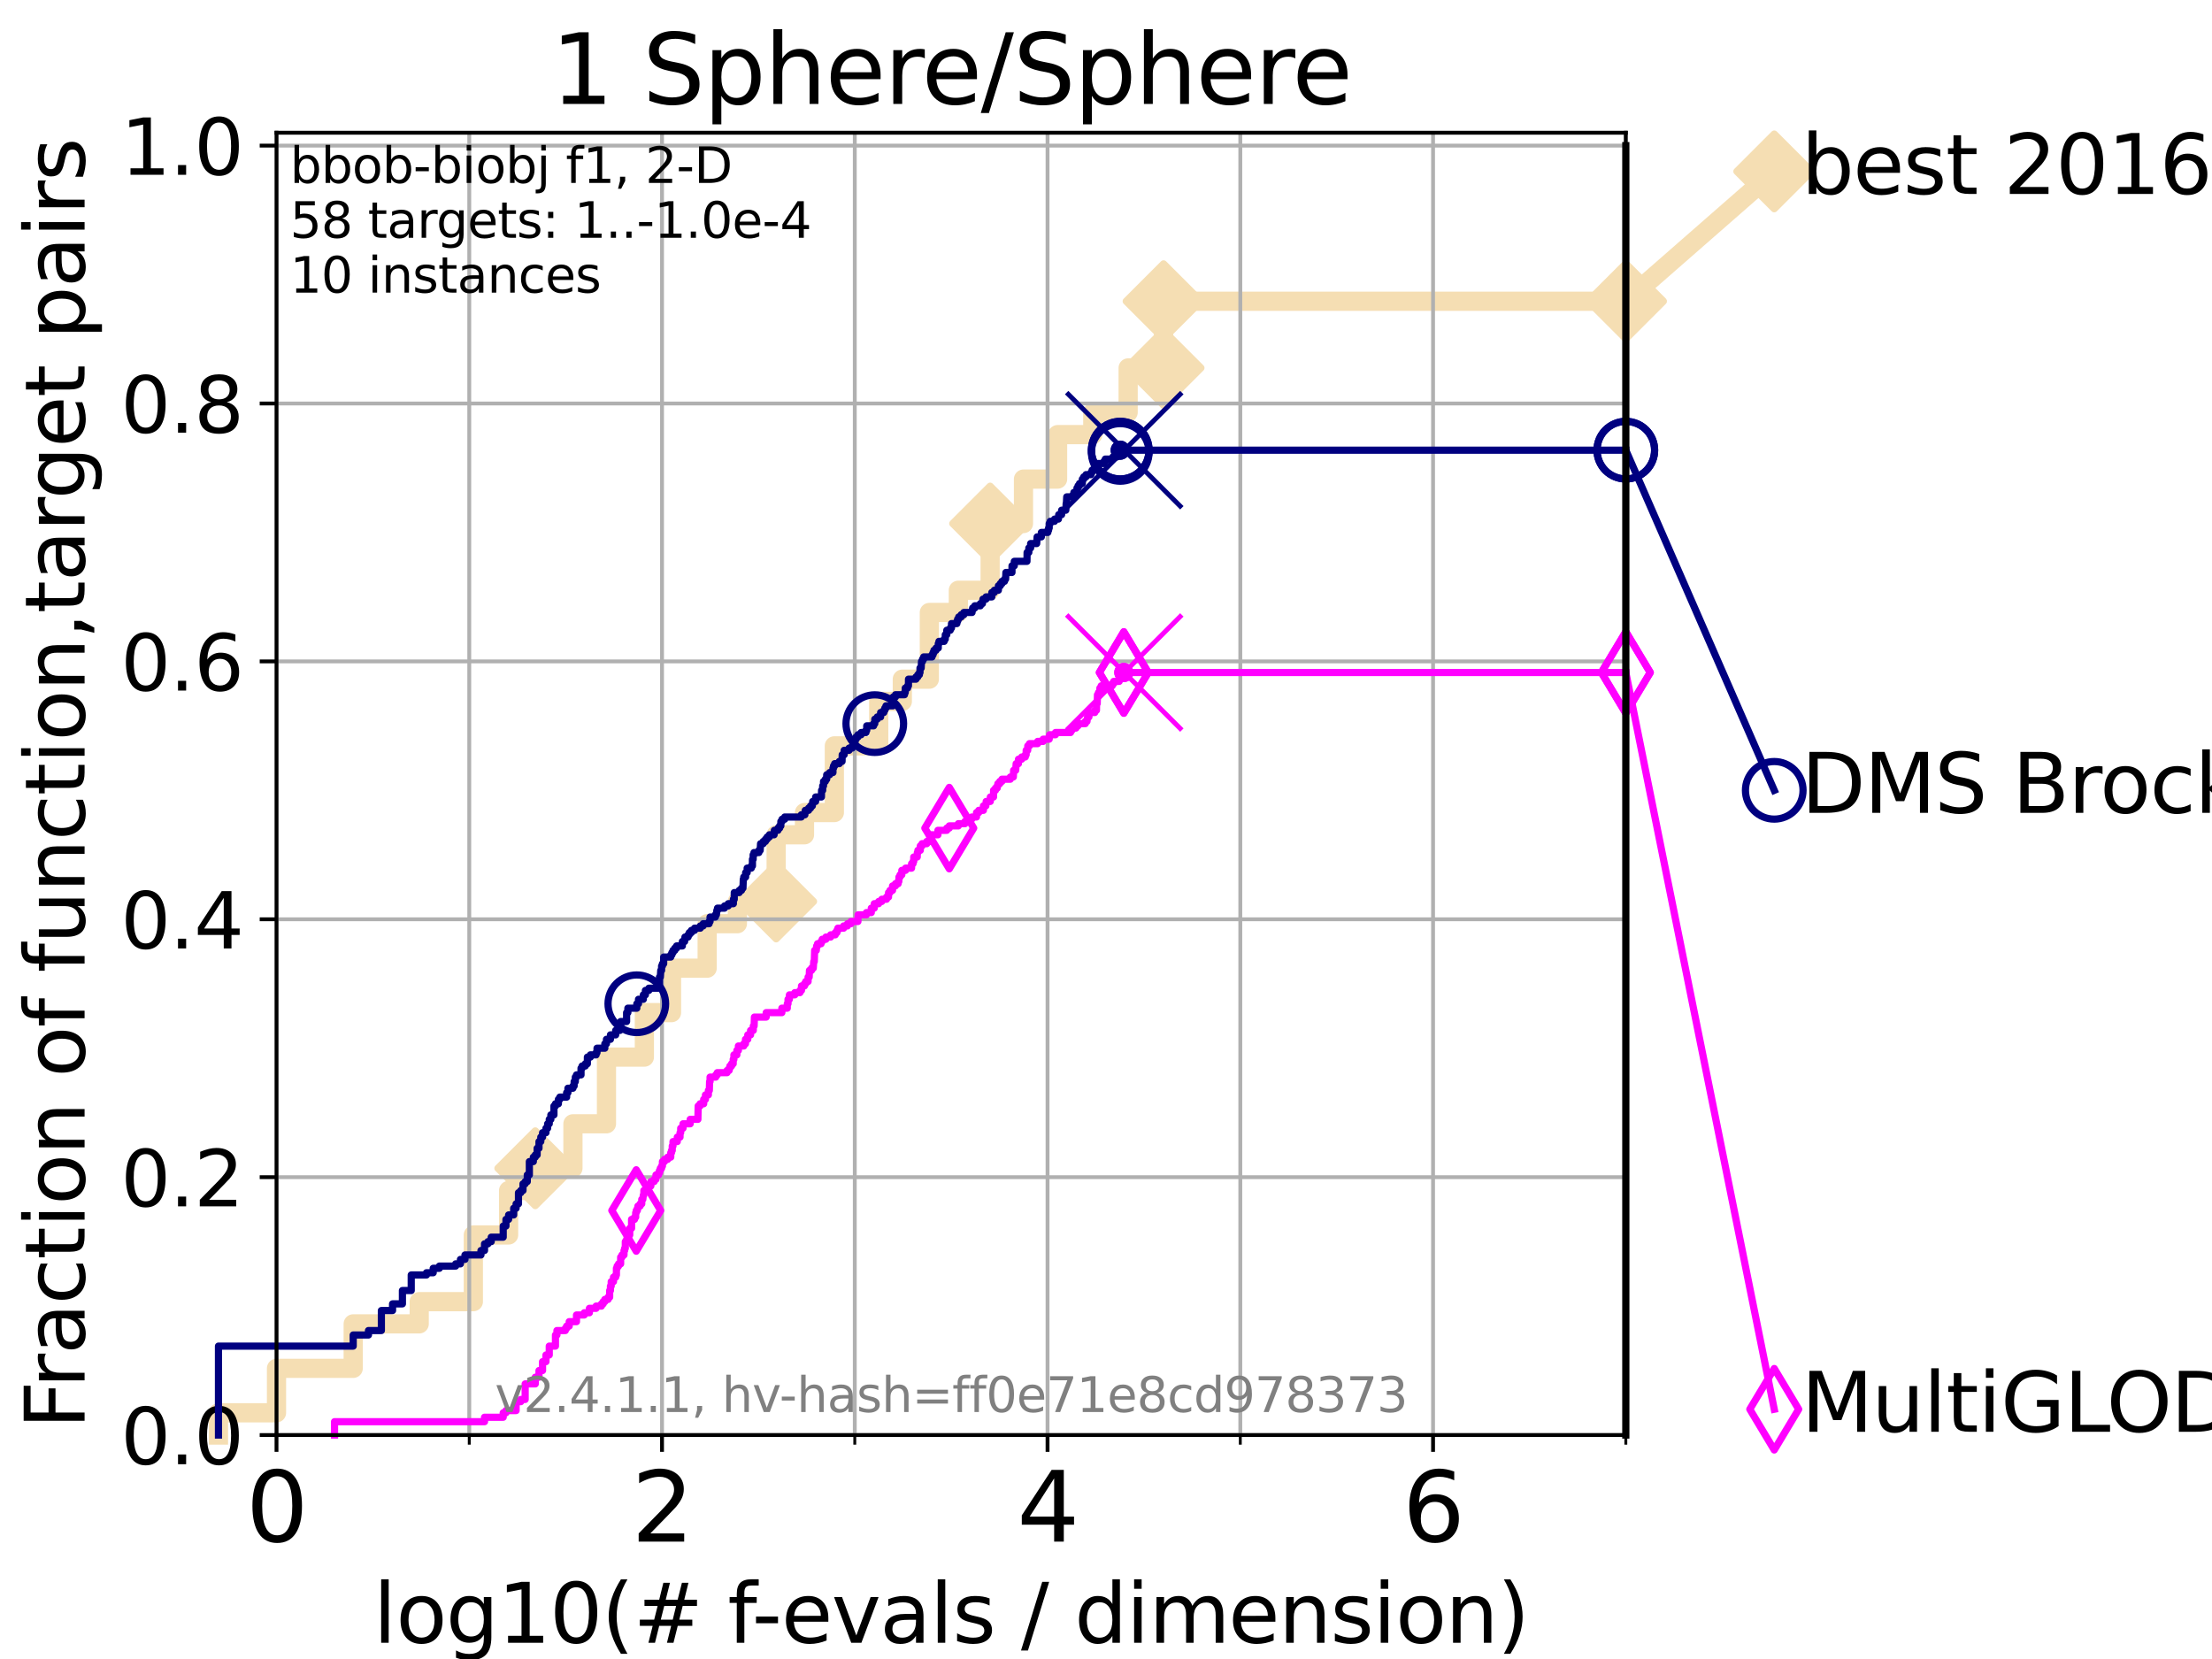 <?xml version="1.0" encoding="utf-8" standalone="no"?>
<!DOCTYPE svg PUBLIC "-//W3C//DTD SVG 1.1//EN"
  "http://www.w3.org/Graphics/SVG/1.1/DTD/svg11.dtd">
<svg height="345.6pt" version="1.1" viewBox="0 0 460.8 345.6" width="460.8pt" xmlns="http://www.w3.org/2000/svg" xmlns:xlink="http://www.w3.org/1999/xlink">
 <defs>
  <style type="text/css">*{stroke-linecap:butt;stroke-linejoin:round;}</style>
 </defs>
 <g id="figure_1">
  <g id="patch_1">
   <path d="M 0 345.6 
L 460.8 345.6 
L 460.8 0 
L 0 0 
z
" style="fill:#ffffff;"/>
  </g>
  <g id="axes_1">
   <g id="patch_2">
    <path d="M 57.6 298.944 
L 338.688 298.944 
L 338.688 27.648 
L 57.6 27.648 
z
" style="fill:#ffffff;"/>
   </g>
   <g id="line2d_1">
    <path d="M 45.512 298.944 
L 45.512 294.313 
L 57.6 294.313 
L 57.6 285.05 
L 73.579 285.05 
L 73.579 275.788 
L 87.33 275.788 
L 87.33 271.157 
L 98.606 271.157 
L 98.606 257.263 
L 105.952 257.263 
L 105.952 248.001 
L 111.506 248.001 
L 111.506 243.37 
L 119.352 243.37 
L 119.352 234.107 
L 126.338 234.107 
L 126.338 220.214 
L 134.236 220.214 
L 134.236 210.951 
L 139.887 210.951 
L 139.887 201.689 
L 147.318 201.689 
L 147.318 192.426 
L 153.609 192.426 
L 153.609 187.795 
L 161.69 187.795 
L 161.69 173.901 
L 167.593 173.901 
L 167.593 169.27 
L 173.811 169.27 
L 173.811 155.377 
L 183.053 155.377 
L 183.053 146.114 
L 187.969 146.114 
L 187.969 141.483 
L 193.597 141.483 
L 193.597 127.589 
L 199.64 127.589 
L 199.64 122.958 
L 206.262 122.958 
L 206.262 109.065 
L 213.209 109.065 
L 213.209 99.802 
L 220.316 99.802 
L 220.316 90.54 
L 227.647 90.54 
L 227.647 85.909 
L 235.013 85.909 
L 235.013 76.646 
L 242.391 76.646 
L 242.391 62.753 
L 338.688 62.753 
" style="fill:none;stroke:#f5deb3;stroke-linecap:square;stroke-width:4;"/>
   </g>
   <g id="line2d_2">
    <defs>
     <path d="M 0 7.778 
L 7.778 0 
L 0 -7.778 
L -7.778 0 
z
" id="m7af7883b51" style="stroke:#f5deb3;stroke-linejoin:miter;stroke-width:1.5;"/>
    </defs>
    <g>
     <use style="fill:#f5deb3;stroke:#f5deb3;stroke-linejoin:miter;stroke-width:1.5;" x="111.506" xlink:href="#m7af7883b51" y="243.37"/>
     <use style="fill:#f5deb3;stroke:#f5deb3;stroke-linejoin:miter;stroke-width:1.5;" x="161.69" xlink:href="#m7af7883b51" y="187.795"/>
     <use style="fill:#f5deb3;stroke:#f5deb3;stroke-linejoin:miter;stroke-width:1.5;" x="206.262" xlink:href="#m7af7883b51" y="109.065"/>
     <use style="fill:#f5deb3;stroke:#f5deb3;stroke-linejoin:miter;stroke-width:1.5;" x="242.391" xlink:href="#m7af7883b51" y="76.646"/>
     <use style="fill:#f5deb3;stroke:#f5deb3;stroke-linejoin:miter;stroke-width:1.5;" x="242.391" xlink:href="#m7af7883b51" y="62.753"/>
     <use style="fill:#f5deb3;stroke:#f5deb3;stroke-linejoin:miter;stroke-width:1.5;" x="338.688" xlink:href="#m7af7883b51" y="62.753"/>
    </g>
   </g>
   <g id="line2d_3">
    <path style="fill:none;stroke:#f5deb3;stroke-linecap:square;stroke-width:4;"/>
    <g/>
   </g>
   <g id="line2d_4">
    <path d="M 338.688 62.753 
L 369.608 35.706 
" style="fill:none;stroke:#f5deb3;stroke-linecap:square;stroke-width:4;"/>
    <g>
     <use style="fill:#f5deb3;stroke:#f5deb3;stroke-linejoin:miter;stroke-width:1.5;" x="338.688" xlink:href="#m7af7883b51" y="62.753"/>
     <use style="fill:#f5deb3;stroke:#f5deb3;stroke-linejoin:miter;stroke-width:1.5;" x="369.608" xlink:href="#m7af7883b51" y="35.706"/>
    </g>
   </g>
   <g id="matplotlib.axis_1">
    <g id="xtick_1">
     <g id="line2d_5">
      <path clip-path="url(#pb65c5c37af)" d="M 57.6 298.944 
L 57.6 27.648 
" style="fill:none;stroke:#b0b0b0;stroke-linecap:square;stroke-width:0.8;"/>
     </g>
     <g id="line2d_6">
      <defs>
       <path d="M 0 0 
L 0 3.5 
" id="mbe8b35293c" style="stroke:#000000;stroke-width:0.8;"/>
      </defs>
      <g>
       <use style="stroke:#000000;stroke-width:0.8;" x="57.6" xlink:href="#mbe8b35293c" y="298.944"/>
      </g>
     </g>
     <g id="text_1">
      <!-- 0 -->
      <g transform="translate(51.237 321.141)scale(0.2 -0.2)">
       <defs>
        <path d="M 2034 4250 
Q 1547 4250 1301 3770 
Q 1056 3291 1056 2328 
Q 1056 1369 1301 889 
Q 1547 409 2034 409 
Q 2525 409 2770 889 
Q 3016 1369 3016 2328 
Q 3016 3291 2770 3770 
Q 2525 4250 2034 4250 
z
M 2034 4750 
Q 2819 4750 3233 4129 
Q 3647 3509 3647 2328 
Q 3647 1150 3233 529 
Q 2819 -91 2034 -91 
Q 1250 -91 836 529 
Q 422 1150 422 2328 
Q 422 3509 836 4129 
Q 1250 4750 2034 4750 
z
" id="DejaVuSans-30" transform="scale(0.016)"/>
       </defs>
       <use xlink:href="#DejaVuSans-30"/>
      </g>
     </g>
    </g>
    <g id="xtick_2">
     <g id="line2d_7">
      <path clip-path="url(#pb65c5c37af)" d="M 137.911 298.944 
L 137.911 27.648 
" style="fill:none;stroke:#b0b0b0;stroke-linecap:square;stroke-width:0.8;"/>
     </g>
     <g id="line2d_8">
      <g>
       <use style="stroke:#000000;stroke-width:0.8;" x="137.911" xlink:href="#mbe8b35293c" y="298.944"/>
      </g>
     </g>
     <g id="text_2">
      <!-- 2 -->
      <g transform="translate(131.548 321.141)scale(0.2 -0.2)">
       <defs>
        <path d="M 1228 531 
L 3431 531 
L 3431 0 
L 469 0 
L 469 531 
Q 828 903 1448 1529 
Q 2069 2156 2228 2338 
Q 2531 2678 2651 2914 
Q 2772 3150 2772 3378 
Q 2772 3750 2511 3984 
Q 2250 4219 1831 4219 
Q 1534 4219 1204 4116 
Q 875 4013 500 3803 
L 500 4441 
Q 881 4594 1212 4672 
Q 1544 4750 1819 4750 
Q 2544 4750 2975 4387 
Q 3406 4025 3406 3419 
Q 3406 3131 3298 2873 
Q 3191 2616 2906 2266 
Q 2828 2175 2409 1742 
Q 1991 1309 1228 531 
z
" id="DejaVuSans-32" transform="scale(0.016)"/>
       </defs>
       <use xlink:href="#DejaVuSans-32"/>
      </g>
     </g>
    </g>
    <g id="xtick_3">
     <g id="line2d_9">
      <path clip-path="url(#pb65c5c37af)" d="M 218.222 298.944 
L 218.222 27.648 
" style="fill:none;stroke:#b0b0b0;stroke-linecap:square;stroke-width:0.8;"/>
     </g>
     <g id="line2d_10">
      <g>
       <use style="stroke:#000000;stroke-width:0.8;" x="218.222" xlink:href="#mbe8b35293c" y="298.944"/>
      </g>
     </g>
     <g id="text_3">
      <!-- 4 -->
      <g transform="translate(211.859 321.141)scale(0.2 -0.2)">
       <defs>
        <path d="M 2419 4116 
L 825 1625 
L 2419 1625 
L 2419 4116 
z
M 2253 4666 
L 3047 4666 
L 3047 1625 
L 3713 1625 
L 3713 1100 
L 3047 1100 
L 3047 0 
L 2419 0 
L 2419 1100 
L 313 1100 
L 313 1709 
L 2253 4666 
z
" id="DejaVuSans-34" transform="scale(0.016)"/>
       </defs>
       <use xlink:href="#DejaVuSans-34"/>
      </g>
     </g>
    </g>
    <g id="xtick_4">
     <g id="line2d_11">
      <path clip-path="url(#pb65c5c37af)" d="M 298.533 298.944 
L 298.533 27.648 
" style="fill:none;stroke:#b0b0b0;stroke-linecap:square;stroke-width:0.8;"/>
     </g>
     <g id="line2d_12">
      <g>
       <use style="stroke:#000000;stroke-width:0.8;" x="298.533" xlink:href="#mbe8b35293c" y="298.944"/>
      </g>
     </g>
     <g id="text_4">
      <!-- 6 -->
      <g transform="translate(292.17 321.141)scale(0.2 -0.2)">
       <defs>
        <path d="M 2113 2584 
Q 1688 2584 1439 2293 
Q 1191 2003 1191 1497 
Q 1191 994 1439 701 
Q 1688 409 2113 409 
Q 2538 409 2786 701 
Q 3034 994 3034 1497 
Q 3034 2003 2786 2293 
Q 2538 2584 2113 2584 
z
M 3366 4563 
L 3366 3988 
Q 3128 4100 2886 4159 
Q 2644 4219 2406 4219 
Q 1781 4219 1451 3797 
Q 1122 3375 1075 2522 
Q 1259 2794 1537 2939 
Q 1816 3084 2150 3084 
Q 2853 3084 3261 2657 
Q 3669 2231 3669 1497 
Q 3669 778 3244 343 
Q 2819 -91 2113 -91 
Q 1303 -91 875 529 
Q 447 1150 447 2328 
Q 447 3434 972 4092 
Q 1497 4750 2381 4750 
Q 2619 4750 2861 4703 
Q 3103 4656 3366 4563 
z
" id="DejaVuSans-36" transform="scale(0.016)"/>
       </defs>
       <use xlink:href="#DejaVuSans-36"/>
      </g>
     </g>
    </g>
    <g id="xtick_5">
     <g id="line2d_13">
      <path clip-path="url(#pb65c5c37af)" d="M 97.755 298.944 
L 97.755 27.648 
" style="fill:none;stroke:#b0b0b0;stroke-linecap:square;stroke-width:0.8;"/>
     </g>
     <g id="line2d_14">
      <defs>
       <path d="M 0 0 
L 0 2 
" id="mb3b9e515b5" style="stroke:#000000;stroke-width:0.6;"/>
      </defs>
      <g>
       <use style="stroke:#000000;stroke-width:0.6;" x="97.755" xlink:href="#mb3b9e515b5" y="298.944"/>
      </g>
     </g>
    </g>
    <g id="xtick_6">
     <g id="line2d_15">
      <path clip-path="url(#pb65c5c37af)" d="M 178.066 298.944 
L 178.066 27.648 
" style="fill:none;stroke:#b0b0b0;stroke-linecap:square;stroke-width:0.8;"/>
     </g>
     <g id="line2d_16">
      <g>
       <use style="stroke:#000000;stroke-width:0.6;" x="178.066" xlink:href="#mb3b9e515b5" y="298.944"/>
      </g>
     </g>
    </g>
    <g id="xtick_7">
     <g id="line2d_17">
      <path clip-path="url(#pb65c5c37af)" d="M 258.377 298.944 
L 258.377 27.648 
" style="fill:none;stroke:#b0b0b0;stroke-linecap:square;stroke-width:0.8;"/>
     </g>
     <g id="line2d_18">
      <g>
       <use style="stroke:#000000;stroke-width:0.6;" x="258.377" xlink:href="#mb3b9e515b5" y="298.944"/>
      </g>
     </g>
    </g>
    <g id="xtick_8">
     <g id="line2d_19">
      <path clip-path="url(#pb65c5c37af)" d="M 338.688 298.944 
L 338.688 27.648 
" style="fill:none;stroke:#b0b0b0;stroke-linecap:square;stroke-width:0.8;"/>
     </g>
     <g id="line2d_20">
      <g>
       <use style="stroke:#000000;stroke-width:0.6;" x="338.688" xlink:href="#mb3b9e515b5" y="298.944"/>
      </g>
     </g>
    </g>
    <g id="text_5">
     <!-- log10(# f-evals / dimension) -->
     <g transform="translate(77.764 342.218)scale(0.17 -0.17)">
      <defs>
       <path d="M 603 4863 
L 1178 4863 
L 1178 0 
L 603 0 
L 603 4863 
z
" id="DejaVuSans-6c" transform="scale(0.016)"/>
       <path d="M 1959 3097 
Q 1497 3097 1228 2736 
Q 959 2375 959 1747 
Q 959 1119 1226 758 
Q 1494 397 1959 397 
Q 2419 397 2687 759 
Q 2956 1122 2956 1747 
Q 2956 2369 2687 2733 
Q 2419 3097 1959 3097 
z
M 1959 3584 
Q 2709 3584 3137 3096 
Q 3566 2609 3566 1747 
Q 3566 888 3137 398 
Q 2709 -91 1959 -91 
Q 1206 -91 779 398 
Q 353 888 353 1747 
Q 353 2609 779 3096 
Q 1206 3584 1959 3584 
z
" id="DejaVuSans-6f" transform="scale(0.016)"/>
       <path d="M 2906 1791 
Q 2906 2416 2648 2759 
Q 2391 3103 1925 3103 
Q 1463 3103 1205 2759 
Q 947 2416 947 1791 
Q 947 1169 1205 825 
Q 1463 481 1925 481 
Q 2391 481 2648 825 
Q 2906 1169 2906 1791 
z
M 3481 434 
Q 3481 -459 3084 -895 
Q 2688 -1331 1869 -1331 
Q 1566 -1331 1297 -1286 
Q 1028 -1241 775 -1147 
L 775 -588 
Q 1028 -725 1275 -790 
Q 1522 -856 1778 -856 
Q 2344 -856 2625 -561 
Q 2906 -266 2906 331 
L 2906 616 
Q 2728 306 2450 153 
Q 2172 0 1784 0 
Q 1141 0 747 490 
Q 353 981 353 1791 
Q 353 2603 747 3093 
Q 1141 3584 1784 3584 
Q 2172 3584 2450 3431 
Q 2728 3278 2906 2969 
L 2906 3500 
L 3481 3500 
L 3481 434 
z
" id="DejaVuSans-67" transform="scale(0.016)"/>
       <path d="M 794 531 
L 1825 531 
L 1825 4091 
L 703 3866 
L 703 4441 
L 1819 4666 
L 2450 4666 
L 2450 531 
L 3481 531 
L 3481 0 
L 794 0 
L 794 531 
z
" id="DejaVuSans-31" transform="scale(0.016)"/>
       <path d="M 1984 4856 
Q 1566 4138 1362 3434 
Q 1159 2731 1159 2009 
Q 1159 1288 1364 580 
Q 1569 -128 1984 -844 
L 1484 -844 
Q 1016 -109 783 600 
Q 550 1309 550 2009 
Q 550 2706 781 3412 
Q 1013 4119 1484 4856 
L 1984 4856 
z
" id="DejaVuSans-28" transform="scale(0.016)"/>
       <path d="M 3272 2816 
L 2363 2816 
L 2100 1772 
L 3016 1772 
L 3272 2816 
z
M 2803 4594 
L 2478 3297 
L 3391 3297 
L 3719 4594 
L 4219 4594 
L 3897 3297 
L 4872 3297 
L 4872 2816 
L 3775 2816 
L 3519 1772 
L 4513 1772 
L 4513 1294 
L 3397 1294 
L 3072 0 
L 2572 0 
L 2894 1294 
L 1978 1294 
L 1656 0 
L 1153 0 
L 1478 1294 
L 494 1294 
L 494 1772 
L 1594 1772 
L 1856 2816 
L 850 2816 
L 850 3297 
L 1978 3297 
L 2297 4594 
L 2803 4594 
z
" id="DejaVuSans-23" transform="scale(0.016)"/>
       <path id="DejaVuSans-20" transform="scale(0.016)"/>
       <path d="M 2375 4863 
L 2375 4384 
L 1825 4384 
Q 1516 4384 1395 4259 
Q 1275 4134 1275 3809 
L 1275 3500 
L 2222 3500 
L 2222 3053 
L 1275 3053 
L 1275 0 
L 697 0 
L 697 3053 
L 147 3053 
L 147 3500 
L 697 3500 
L 697 3744 
Q 697 4328 969 4595 
Q 1241 4863 1831 4863 
L 2375 4863 
z
" id="DejaVuSans-66" transform="scale(0.016)"/>
       <path d="M 313 2009 
L 1997 2009 
L 1997 1497 
L 313 1497 
L 313 2009 
z
" id="DejaVuSans-2d" transform="scale(0.016)"/>
       <path d="M 3597 1894 
L 3597 1613 
L 953 1613 
Q 991 1019 1311 708 
Q 1631 397 2203 397 
Q 2534 397 2845 478 
Q 3156 559 3463 722 
L 3463 178 
Q 3153 47 2828 -22 
Q 2503 -91 2169 -91 
Q 1331 -91 842 396 
Q 353 884 353 1716 
Q 353 2575 817 3079 
Q 1281 3584 2069 3584 
Q 2775 3584 3186 3129 
Q 3597 2675 3597 1894 
z
M 3022 2063 
Q 3016 2534 2758 2815 
Q 2500 3097 2075 3097 
Q 1594 3097 1305 2825 
Q 1016 2553 972 2059 
L 3022 2063 
z
" id="DejaVuSans-65" transform="scale(0.016)"/>
       <path d="M 191 3500 
L 800 3500 
L 1894 563 
L 2988 3500 
L 3597 3500 
L 2284 0 
L 1503 0 
L 191 3500 
z
" id="DejaVuSans-76" transform="scale(0.016)"/>
       <path d="M 2194 1759 
Q 1497 1759 1228 1600 
Q 959 1441 959 1056 
Q 959 750 1161 570 
Q 1363 391 1709 391 
Q 2188 391 2477 730 
Q 2766 1069 2766 1631 
L 2766 1759 
L 2194 1759 
z
M 3341 1997 
L 3341 0 
L 2766 0 
L 2766 531 
Q 2569 213 2275 61 
Q 1981 -91 1556 -91 
Q 1019 -91 701 211 
Q 384 513 384 1019 
Q 384 1609 779 1909 
Q 1175 2209 1959 2209 
L 2766 2209 
L 2766 2266 
Q 2766 2663 2505 2880 
Q 2244 3097 1772 3097 
Q 1472 3097 1187 3025 
Q 903 2953 641 2809 
L 641 3341 
Q 956 3463 1253 3523 
Q 1550 3584 1831 3584 
Q 2591 3584 2966 3190 
Q 3341 2797 3341 1997 
z
" id="DejaVuSans-61" transform="scale(0.016)"/>
       <path d="M 2834 3397 
L 2834 2853 
Q 2591 2978 2328 3040 
Q 2066 3103 1784 3103 
Q 1356 3103 1142 2972 
Q 928 2841 928 2578 
Q 928 2378 1081 2264 
Q 1234 2150 1697 2047 
L 1894 2003 
Q 2506 1872 2764 1633 
Q 3022 1394 3022 966 
Q 3022 478 2636 193 
Q 2250 -91 1575 -91 
Q 1294 -91 989 -36 
Q 684 19 347 128 
L 347 722 
Q 666 556 975 473 
Q 1284 391 1588 391 
Q 1994 391 2212 530 
Q 2431 669 2431 922 
Q 2431 1156 2273 1281 
Q 2116 1406 1581 1522 
L 1381 1569 
Q 847 1681 609 1914 
Q 372 2147 372 2553 
Q 372 3047 722 3315 
Q 1072 3584 1716 3584 
Q 2034 3584 2315 3537 
Q 2597 3491 2834 3397 
z
" id="DejaVuSans-73" transform="scale(0.016)"/>
       <path d="M 1625 4666 
L 2156 4666 
L 531 -594 
L 0 -594 
L 1625 4666 
z
" id="DejaVuSans-2f" transform="scale(0.016)"/>
       <path d="M 2906 2969 
L 2906 4863 
L 3481 4863 
L 3481 0 
L 2906 0 
L 2906 525 
Q 2725 213 2448 61 
Q 2172 -91 1784 -91 
Q 1150 -91 751 415 
Q 353 922 353 1747 
Q 353 2572 751 3078 
Q 1150 3584 1784 3584 
Q 2172 3584 2448 3432 
Q 2725 3281 2906 2969 
z
M 947 1747 
Q 947 1113 1208 752 
Q 1469 391 1925 391 
Q 2381 391 2643 752 
Q 2906 1113 2906 1747 
Q 2906 2381 2643 2742 
Q 2381 3103 1925 3103 
Q 1469 3103 1208 2742 
Q 947 2381 947 1747 
z
" id="DejaVuSans-64" transform="scale(0.016)"/>
       <path d="M 603 3500 
L 1178 3500 
L 1178 0 
L 603 0 
L 603 3500 
z
M 603 4863 
L 1178 4863 
L 1178 4134 
L 603 4134 
L 603 4863 
z
" id="DejaVuSans-69" transform="scale(0.016)"/>
       <path d="M 3328 2828 
Q 3544 3216 3844 3400 
Q 4144 3584 4550 3584 
Q 5097 3584 5394 3201 
Q 5691 2819 5691 2113 
L 5691 0 
L 5113 0 
L 5113 2094 
Q 5113 2597 4934 2840 
Q 4756 3084 4391 3084 
Q 3944 3084 3684 2787 
Q 3425 2491 3425 1978 
L 3425 0 
L 2847 0 
L 2847 2094 
Q 2847 2600 2669 2842 
Q 2491 3084 2119 3084 
Q 1678 3084 1418 2786 
Q 1159 2488 1159 1978 
L 1159 0 
L 581 0 
L 581 3500 
L 1159 3500 
L 1159 2956 
Q 1356 3278 1631 3431 
Q 1906 3584 2284 3584 
Q 2666 3584 2933 3390 
Q 3200 3197 3328 2828 
z
" id="DejaVuSans-6d" transform="scale(0.016)"/>
       <path d="M 3513 2113 
L 3513 0 
L 2938 0 
L 2938 2094 
Q 2938 2591 2744 2837 
Q 2550 3084 2163 3084 
Q 1697 3084 1428 2787 
Q 1159 2491 1159 1978 
L 1159 0 
L 581 0 
L 581 3500 
L 1159 3500 
L 1159 2956 
Q 1366 3272 1645 3428 
Q 1925 3584 2291 3584 
Q 2894 3584 3203 3211 
Q 3513 2838 3513 2113 
z
" id="DejaVuSans-6e" transform="scale(0.016)"/>
       <path d="M 513 4856 
L 1013 4856 
Q 1481 4119 1714 3412 
Q 1947 2706 1947 2009 
Q 1947 1309 1714 600 
Q 1481 -109 1013 -844 
L 513 -844 
Q 928 -128 1133 580 
Q 1338 1288 1338 2009 
Q 1338 2731 1133 3434 
Q 928 4138 513 4856 
z
" id="DejaVuSans-29" transform="scale(0.016)"/>
      </defs>
      <use xlink:href="#DejaVuSans-6c"/>
      <use x="27.783" xlink:href="#DejaVuSans-6f"/>
      <use x="88.965" xlink:href="#DejaVuSans-67"/>
      <use x="152.441" xlink:href="#DejaVuSans-31"/>
      <use x="216.064" xlink:href="#DejaVuSans-30"/>
      <use x="279.688" xlink:href="#DejaVuSans-28"/>
      <use x="318.701" xlink:href="#DejaVuSans-23"/>
      <use x="402.49" xlink:href="#DejaVuSans-20"/>
      <use x="434.277" xlink:href="#DejaVuSans-66"/>
      <use x="463.982" xlink:href="#DejaVuSans-2d"/>
      <use x="500.066" xlink:href="#DejaVuSans-65"/>
      <use x="561.59" xlink:href="#DejaVuSans-76"/>
      <use x="620.77" xlink:href="#DejaVuSans-61"/>
      <use x="682.049" xlink:href="#DejaVuSans-6c"/>
      <use x="709.832" xlink:href="#DejaVuSans-73"/>
      <use x="761.932" xlink:href="#DejaVuSans-20"/>
      <use x="793.719" xlink:href="#DejaVuSans-2f"/>
      <use x="827.41" xlink:href="#DejaVuSans-20"/>
      <use x="859.197" xlink:href="#DejaVuSans-64"/>
      <use x="922.674" xlink:href="#DejaVuSans-69"/>
      <use x="950.457" xlink:href="#DejaVuSans-6d"/>
      <use x="1047.869" xlink:href="#DejaVuSans-65"/>
      <use x="1109.393" xlink:href="#DejaVuSans-6e"/>
      <use x="1172.771" xlink:href="#DejaVuSans-73"/>
      <use x="1224.871" xlink:href="#DejaVuSans-69"/>
      <use x="1252.654" xlink:href="#DejaVuSans-6f"/>
      <use x="1313.836" xlink:href="#DejaVuSans-6e"/>
      <use x="1377.215" xlink:href="#DejaVuSans-29"/>
     </g>
    </g>
   </g>
   <g id="matplotlib.axis_2">
    <g id="ytick_1">
     <g id="line2d_21">
      <path clip-path="url(#pb65c5c37af)" d="M 57.6 298.944 
L 338.688 298.944 
" style="fill:none;stroke:#b0b0b0;stroke-linecap:square;stroke-width:0.8;"/>
     </g>
     <g id="line2d_22">
      <defs>
       <path d="M 0 0 
L -3.5 0 
" id="m3eec7c69f2" style="stroke:#000000;stroke-width:0.8;"/>
      </defs>
      <g>
       <use style="stroke:#000000;stroke-width:0.8;" x="57.6" xlink:href="#m3eec7c69f2" y="298.944"/>
      </g>
     </g>
     <g id="text_6">
      <!-- 0.0 -->
      <g transform="translate(25.155 305.023)scale(0.16 -0.16)">
       <defs>
        <path d="M 684 794 
L 1344 794 
L 1344 0 
L 684 0 
L 684 794 
z
" id="DejaVuSans-2e" transform="scale(0.016)"/>
       </defs>
       <use xlink:href="#DejaVuSans-30"/>
       <use x="63.623" xlink:href="#DejaVuSans-2e"/>
       <use x="95.41" xlink:href="#DejaVuSans-30"/>
      </g>
     </g>
    </g>
    <g id="ytick_2">
     <g id="line2d_23">
      <path clip-path="url(#pb65c5c37af)" d="M 57.6 245.222 
L 338.688 245.222 
" style="fill:none;stroke:#b0b0b0;stroke-linecap:square;stroke-width:0.8;"/>
     </g>
     <g id="line2d_24">
      <g>
       <use style="stroke:#000000;stroke-width:0.8;" x="57.6" xlink:href="#m3eec7c69f2" y="245.222"/>
      </g>
     </g>
     <g id="text_7">
      <!-- 0.2 -->
      <g transform="translate(25.155 251.301)scale(0.16 -0.16)">
       <use xlink:href="#DejaVuSans-30"/>
       <use x="63.623" xlink:href="#DejaVuSans-2e"/>
       <use x="95.41" xlink:href="#DejaVuSans-32"/>
      </g>
     </g>
    </g>
    <g id="ytick_3">
     <g id="line2d_25">
      <path clip-path="url(#pb65c5c37af)" d="M 57.6 191.5 
L 338.688 191.5 
" style="fill:none;stroke:#b0b0b0;stroke-linecap:square;stroke-width:0.8;"/>
     </g>
     <g id="line2d_26">
      <g>
       <use style="stroke:#000000;stroke-width:0.8;" x="57.6" xlink:href="#m3eec7c69f2" y="191.5"/>
      </g>
     </g>
     <g id="text_8">
      <!-- 0.4 -->
      <g transform="translate(25.155 197.579)scale(0.16 -0.16)">
       <use xlink:href="#DejaVuSans-30"/>
       <use x="63.623" xlink:href="#DejaVuSans-2e"/>
       <use x="95.41" xlink:href="#DejaVuSans-34"/>
      </g>
     </g>
    </g>
    <g id="ytick_4">
     <g id="line2d_27">
      <path clip-path="url(#pb65c5c37af)" d="M 57.6 137.778 
L 338.688 137.778 
" style="fill:none;stroke:#b0b0b0;stroke-linecap:square;stroke-width:0.8;"/>
     </g>
     <g id="line2d_28">
      <g>
       <use style="stroke:#000000;stroke-width:0.8;" x="57.6" xlink:href="#m3eec7c69f2" y="137.778"/>
      </g>
     </g>
     <g id="text_9">
      <!-- 0.6 -->
      <g transform="translate(25.155 143.857)scale(0.16 -0.16)">
       <use xlink:href="#DejaVuSans-30"/>
       <use x="63.623" xlink:href="#DejaVuSans-2e"/>
       <use x="95.41" xlink:href="#DejaVuSans-36"/>
      </g>
     </g>
    </g>
    <g id="ytick_5">
     <g id="line2d_29">
      <path clip-path="url(#pb65c5c37af)" d="M 57.6 84.056 
L 338.688 84.056 
" style="fill:none;stroke:#b0b0b0;stroke-linecap:square;stroke-width:0.8;"/>
     </g>
     <g id="line2d_30">
      <g>
       <use style="stroke:#000000;stroke-width:0.8;" x="57.6" xlink:href="#m3eec7c69f2" y="84.056"/>
      </g>
     </g>
     <g id="text_10">
      <!-- 0.8 -->
      <g transform="translate(25.155 90.135)scale(0.16 -0.16)">
       <defs>
        <path d="M 2034 2216 
Q 1584 2216 1326 1975 
Q 1069 1734 1069 1313 
Q 1069 891 1326 650 
Q 1584 409 2034 409 
Q 2484 409 2743 651 
Q 3003 894 3003 1313 
Q 3003 1734 2745 1975 
Q 2488 2216 2034 2216 
z
M 1403 2484 
Q 997 2584 770 2862 
Q 544 3141 544 3541 
Q 544 4100 942 4425 
Q 1341 4750 2034 4750 
Q 2731 4750 3128 4425 
Q 3525 4100 3525 3541 
Q 3525 3141 3298 2862 
Q 3072 2584 2669 2484 
Q 3125 2378 3379 2068 
Q 3634 1759 3634 1313 
Q 3634 634 3220 271 
Q 2806 -91 2034 -91 
Q 1263 -91 848 271 
Q 434 634 434 1313 
Q 434 1759 690 2068 
Q 947 2378 1403 2484 
z
M 1172 3481 
Q 1172 3119 1398 2916 
Q 1625 2713 2034 2713 
Q 2441 2713 2670 2916 
Q 2900 3119 2900 3481 
Q 2900 3844 2670 4047 
Q 2441 4250 2034 4250 
Q 1625 4250 1398 4047 
Q 1172 3844 1172 3481 
z
" id="DejaVuSans-38" transform="scale(0.016)"/>
       </defs>
       <use xlink:href="#DejaVuSans-30"/>
       <use x="63.623" xlink:href="#DejaVuSans-2e"/>
       <use x="95.41" xlink:href="#DejaVuSans-38"/>
      </g>
     </g>
    </g>
    <g id="ytick_6">
     <g id="line2d_31">
      <path clip-path="url(#pb65c5c37af)" d="M 57.6 30.334 
L 338.688 30.334 
" style="fill:none;stroke:#b0b0b0;stroke-linecap:square;stroke-width:0.8;"/>
     </g>
     <g id="line2d_32">
      <g>
       <use style="stroke:#000000;stroke-width:0.8;" x="57.6" xlink:href="#m3eec7c69f2" y="30.334"/>
      </g>
     </g>
     <g id="text_11">
      <!-- 1.0 -->
      <g transform="translate(25.155 36.413)scale(0.16 -0.16)">
       <use xlink:href="#DejaVuSans-31"/>
       <use x="63.623" xlink:href="#DejaVuSans-2e"/>
       <use x="95.41" xlink:href="#DejaVuSans-30"/>
      </g>
     </g>
    </g>
    <g id="text_12">
     <!-- Fraction of function,target pairs -->
     <g transform="translate(17.62 297.681)rotate(-90)scale(0.17 -0.17)">
      <defs>
       <path d="M 628 4666 
L 3309 4666 
L 3309 4134 
L 1259 4134 
L 1259 2759 
L 3109 2759 
L 3109 2228 
L 1259 2228 
L 1259 0 
L 628 0 
L 628 4666 
z
" id="DejaVuSans-46" transform="scale(0.016)"/>
       <path d="M 2631 2963 
Q 2534 3019 2420 3045 
Q 2306 3072 2169 3072 
Q 1681 3072 1420 2755 
Q 1159 2438 1159 1844 
L 1159 0 
L 581 0 
L 581 3500 
L 1159 3500 
L 1159 2956 
Q 1341 3275 1631 3429 
Q 1922 3584 2338 3584 
Q 2397 3584 2469 3576 
Q 2541 3569 2628 3553 
L 2631 2963 
z
" id="DejaVuSans-72" transform="scale(0.016)"/>
       <path d="M 3122 3366 
L 3122 2828 
Q 2878 2963 2633 3030 
Q 2388 3097 2138 3097 
Q 1578 3097 1268 2742 
Q 959 2388 959 1747 
Q 959 1106 1268 751 
Q 1578 397 2138 397 
Q 2388 397 2633 464 
Q 2878 531 3122 666 
L 3122 134 
Q 2881 22 2623 -34 
Q 2366 -91 2075 -91 
Q 1284 -91 818 406 
Q 353 903 353 1747 
Q 353 2603 823 3093 
Q 1294 3584 2113 3584 
Q 2378 3584 2631 3529 
Q 2884 3475 3122 3366 
z
" id="DejaVuSans-63" transform="scale(0.016)"/>
       <path d="M 1172 4494 
L 1172 3500 
L 2356 3500 
L 2356 3053 
L 1172 3053 
L 1172 1153 
Q 1172 725 1289 603 
Q 1406 481 1766 481 
L 2356 481 
L 2356 0 
L 1766 0 
Q 1100 0 847 248 
Q 594 497 594 1153 
L 594 3053 
L 172 3053 
L 172 3500 
L 594 3500 
L 594 4494 
L 1172 4494 
z
" id="DejaVuSans-74" transform="scale(0.016)"/>
       <path d="M 544 1381 
L 544 3500 
L 1119 3500 
L 1119 1403 
Q 1119 906 1312 657 
Q 1506 409 1894 409 
Q 2359 409 2629 706 
Q 2900 1003 2900 1516 
L 2900 3500 
L 3475 3500 
L 3475 0 
L 2900 0 
L 2900 538 
Q 2691 219 2414 64 
Q 2138 -91 1772 -91 
Q 1169 -91 856 284 
Q 544 659 544 1381 
z
M 1991 3584 
L 1991 3584 
z
" id="DejaVuSans-75" transform="scale(0.016)"/>
       <path d="M 750 794 
L 1409 794 
L 1409 256 
L 897 -744 
L 494 -744 
L 750 256 
L 750 794 
z
" id="DejaVuSans-2c" transform="scale(0.016)"/>
       <path d="M 1159 525 
L 1159 -1331 
L 581 -1331 
L 581 3500 
L 1159 3500 
L 1159 2969 
Q 1341 3281 1617 3432 
Q 1894 3584 2278 3584 
Q 2916 3584 3314 3078 
Q 3713 2572 3713 1747 
Q 3713 922 3314 415 
Q 2916 -91 2278 -91 
Q 1894 -91 1617 61 
Q 1341 213 1159 525 
z
M 3116 1747 
Q 3116 2381 2855 2742 
Q 2594 3103 2138 3103 
Q 1681 3103 1420 2742 
Q 1159 2381 1159 1747 
Q 1159 1113 1420 752 
Q 1681 391 2138 391 
Q 2594 391 2855 752 
Q 3116 1113 3116 1747 
z
" id="DejaVuSans-70" transform="scale(0.016)"/>
      </defs>
      <use xlink:href="#DejaVuSans-46"/>
      <use x="50.27" xlink:href="#DejaVuSans-72"/>
      <use x="91.383" xlink:href="#DejaVuSans-61"/>
      <use x="152.662" xlink:href="#DejaVuSans-63"/>
      <use x="207.643" xlink:href="#DejaVuSans-74"/>
      <use x="246.852" xlink:href="#DejaVuSans-69"/>
      <use x="274.635" xlink:href="#DejaVuSans-6f"/>
      <use x="335.816" xlink:href="#DejaVuSans-6e"/>
      <use x="399.195" xlink:href="#DejaVuSans-20"/>
      <use x="430.982" xlink:href="#DejaVuSans-6f"/>
      <use x="492.164" xlink:href="#DejaVuSans-66"/>
      <use x="527.369" xlink:href="#DejaVuSans-20"/>
      <use x="559.156" xlink:href="#DejaVuSans-66"/>
      <use x="594.361" xlink:href="#DejaVuSans-75"/>
      <use x="657.74" xlink:href="#DejaVuSans-6e"/>
      <use x="721.119" xlink:href="#DejaVuSans-63"/>
      <use x="776.1" xlink:href="#DejaVuSans-74"/>
      <use x="815.309" xlink:href="#DejaVuSans-69"/>
      <use x="843.092" xlink:href="#DejaVuSans-6f"/>
      <use x="904.273" xlink:href="#DejaVuSans-6e"/>
      <use x="967.652" xlink:href="#DejaVuSans-2c"/>
      <use x="999.439" xlink:href="#DejaVuSans-74"/>
      <use x="1038.648" xlink:href="#DejaVuSans-61"/>
      <use x="1099.928" xlink:href="#DejaVuSans-72"/>
      <use x="1139.291" xlink:href="#DejaVuSans-67"/>
      <use x="1202.768" xlink:href="#DejaVuSans-65"/>
      <use x="1264.291" xlink:href="#DejaVuSans-74"/>
      <use x="1303.5" xlink:href="#DejaVuSans-20"/>
      <use x="1335.287" xlink:href="#DejaVuSans-70"/>
      <use x="1398.764" xlink:href="#DejaVuSans-61"/>
      <use x="1460.043" xlink:href="#DejaVuSans-69"/>
      <use x="1487.826" xlink:href="#DejaVuSans-72"/>
      <use x="1528.939" xlink:href="#DejaVuSans-73"/>
     </g>
    </g>
   </g>
   <g id="line2d_33">
    <defs>
     <path d="M 0 1.5 
C 0.398 1.5 0.779 1.342 1.061 1.061 
C 1.342 0.779 1.5 0.398 1.5 0 
C 1.5 -0.398 1.342 -0.779 1.061 -1.061 
C 0.779 -1.342 0.398 -1.5 0 -1.5 
C -0.398 -1.5 -0.779 -1.342 -1.061 -1.061 
C -1.342 -0.779 -1.5 -0.398 -1.5 0 
C -1.5 0.398 -1.342 0.779 -1.061 1.061 
C -0.779 1.342 -0.398 1.5 0 1.5 
z
" id="mb0b0150ade" style="stroke:#f5deb3;"/>
    </defs>
    <g>
     <use style="fill:#f5deb3;stroke:#f5deb3;" x="242.391" xlink:href="#mb0b0150ade" y="62.753"/>
     <use style="fill:#f5deb3;stroke:#f5deb3;" x="242.391" xlink:href="#mb0b0150ade" y="62.753"/>
    </g>
   </g>
   <g id="line2d_34">
    <defs>
     <path d="M 0 1.5 
C 0.398 1.5 0.779 1.342 1.061 1.061 
C 1.342 0.779 1.5 0.398 1.5 0 
C 1.5 -0.398 1.342 -0.779 1.061 -1.061 
C 0.779 -1.342 0.398 -1.5 0 -1.5 
C -0.398 -1.5 -0.779 -1.342 -1.061 -1.061 
C -1.342 -0.779 -1.5 -0.398 -1.5 0 
C -1.5 0.398 -1.342 0.779 -1.061 1.061 
C -0.779 1.342 -0.398 1.5 0 1.5 
z
" id="ma1d4254f50" style="stroke:#000080;"/>
    </defs>
    <g>
     <use style="fill:#000080;stroke:#000080;" x="233.365" xlink:href="#ma1d4254f50" y="93.782"/>
     <use style="fill:#000080;stroke:#000080;" x="233.365" xlink:href="#ma1d4254f50" y="93.782"/>
    </g>
   </g>
   <g id="line2d_35">
    <path d="M 45.512 298.944 
L 45.512 280.419 
L 73.579 280.419 
L 73.579 278.104 
L 76.759 278.104 
L 76.759 277.177 
L 79.447 277.177 
L 79.447 273.009 
L 81.776 273.009 
L 81.776 271.62 
L 83.83 271.62 
L 83.83 268.841 
L 85.667 268.841 
L 85.667 265.599 
L 88.847 265.599 
L 88.847 265.136 
L 90.243 265.136 
L 90.243 264.21 
L 91.535 264.21 
L 91.535 263.747 
L 94.921 263.747 
L 94.921 263.284 
L 95.918 263.284 
L 95.918 262.357 
L 96.861 262.357 
L 96.861 261.431 
L 100.193 261.431 
L 100.193 260.505 
L 100.935 260.505 
L 100.935 259.116 
L 101.647 259.116 
L 101.647 258.653 
L 102.331 258.653 
L 102.331 257.726 
L 104.826 257.726 
L 104.826 255.411 
L 105.398 255.411 
L 105.398 254.021 
L 105.952 254.021 
L 105.952 253.095 
L 107.009 253.095 
L 107.009 251.706 
L 107.515 251.706 
L 107.515 250.779 
L 108.006 250.779 
L 108.006 248.464 
L 108.484 248.464 
L 108.484 248.001 
L 108.949 248.001 
L 108.949 246.611 
L 109.402 246.611 
L 109.402 246.148 
L 109.843 246.148 
L 109.843 244.759 
L 110.274 244.759 
L 110.274 241.98 
L 111.105 241.98 
L 111.105 241.054 
L 111.506 241.054 
L 111.506 240.591 
L 111.897 240.591 
L 111.897 239.201 
L 112.281 239.201 
L 112.281 237.812 
L 112.656 237.812 
L 112.656 236.886 
L 113.023 236.886 
L 113.023 235.96 
L 113.735 235.96 
L 113.735 235.033 
L 114.08 235.033 
L 114.08 234.107 
L 114.419 234.107 
L 114.419 233.181 
L 114.751 233.181 
L 114.751 232.255 
L 115.397 232.255 
L 115.397 230.402 
L 115.711 230.402 
L 115.711 229.939 
L 116.323 229.939 
L 116.323 229.013 
L 116.621 229.013 
L 116.621 228.55 
L 118.04 228.55 
L 118.04 227.623 
L 118.31 227.623 
L 118.31 226.697 
L 119.352 226.697 
L 119.352 226.234 
L 119.603 226.234 
L 119.603 225.308 
L 119.85 225.308 
L 119.85 224.382 
L 120.094 224.382 
L 120.094 223.918 
L 121.037 223.918 
L 121.037 222.529 
L 121.265 222.529 
L 121.265 222.066 
L 121.931 222.066 
L 121.931 221.603 
L 122.362 221.603 
L 122.362 220.214 
L 122.989 220.214 
L 122.989 219.75 
L 124.178 219.75 
L 124.178 219.287 
L 124.369 219.287 
L 124.369 218.361 
L 125.996 218.361 
L 125.996 217.435 
L 126.338 217.435 
L 126.338 216.509 
L 127.165 216.509 
L 127.165 215.582 
L 128.26 215.582 
L 128.26 214.656 
L 129.147 214.656 
L 129.147 213.73 
L 129.291 213.73 
L 129.291 212.804 
L 130.532 212.804 
L 130.532 210.951 
L 130.796 210.951 
L 130.796 210.025 
L 132.66 210.025 
L 132.66 209.099 
L 133.01 209.099 
L 133.01 208.172 
L 134.019 208.172 
L 134.019 207.246 
L 134.45 207.246 
L 134.45 206.32 
L 135.179 206.32 
L 135.179 205.857 
L 137.199 205.857 
L 137.199 205.394 
L 137.38 205.394 
L 137.38 203.541 
L 137.559 203.541 
L 137.647 202.152 
L 137.823 202.152 
L 137.823 201.226 
L 137.998 201.226 
L 137.998 200.762 
L 138.256 200.762 
L 138.256 199.373 
L 139.731 199.373 
L 139.731 198.91 
L 139.965 198.91 
L 139.965 198.447 
L 140.196 198.447 
L 140.196 197.984 
L 140.574 197.984 
L 140.574 197.521 
L 140.944 197.521 
L 140.944 197.057 
L 142.148 197.057 
L 142.148 196.131 
L 142.62 196.131 
L 142.686 195.205 
L 143.337 195.205 
L 143.337 194.742 
L 143.591 194.742 
L 143.591 194.279 
L 144.026 194.279 
L 144.026 193.816 
L 144.689 193.816 
L 144.689 193.353 
L 145.888 193.353 
L 145.888 192.889 
L 146.485 192.889 
L 146.485 192.426 
L 147.72 192.426 
L 147.72 191.963 
L 147.918 191.963 
L 147.918 191.037 
L 149.012 191.037 
L 149.012 190.574 
L 149.241 190.574 
L 149.332 189.648 
L 149.468 189.648 
L 149.468 189.184 
L 150.933 189.184 
L 150.933 188.721 
L 151.701 188.721 
L 151.701 188.258 
L 152.774 188.258 
L 152.774 187.332 
L 152.959 187.332 
L 152.959 185.943 
L 153.995 185.943 
L 153.995 185.479 
L 154.473 185.479 
L 154.473 185.016 
L 154.774 185.016 
L 154.841 183.164 
L 154.939 183.164 
L 154.939 182.701 
L 155.329 182.701 
L 155.329 181.775 
L 155.647 181.775 
L 155.647 180.848 
L 156.509 180.848 
L 156.509 180.385 
L 156.747 180.385 
L 156.747 178.996 
L 156.895 178.996 
L 156.895 178.07 
L 157.07 178.07 
L 157.07 177.606 
L 158.086 177.606 
L 158.086 177.143 
L 158.358 177.143 
L 158.439 175.754 
L 158.994 175.754 
L 158.994 175.291 
L 159.457 175.291 
L 159.457 174.828 
L 159.808 174.828 
L 159.808 174.365 
L 160.274 174.365 
L 160.274 173.901 
L 161.261 173.901 
L 161.307 172.975 
L 162.065 172.975 
L 162.065 172.512 
L 162.411 172.512 
L 162.411 172.049 
L 162.666 172.049 
L 162.666 171.123 
L 162.917 171.123 
L 162.917 170.66 
L 163.469 170.66 
L 163.469 170.196 
L 166.929 170.196 
L 166.929 169.733 
L 167.672 169.733 
L 167.751 168.807 
L 168.446 168.807 
L 168.446 168.344 
L 168.85 168.344 
L 168.85 167.881 
L 169.23 167.881 
L 169.303 166.955 
L 169.912 166.955 
L 169.912 166.028 
L 171.121 166.028 
L 171.147 164.639 
L 171.379 164.639 
L 171.379 163.713 
L 171.557 163.713 
L 171.557 162.787 
L 171.933 162.787 
L 171.933 162.323 
L 172.216 162.323 
L 172.216 161.397 
L 172.827 161.397 
L 172.827 160.934 
L 173.52 160.934 
L 173.52 160.008 
L 173.644 160.008 
L 173.644 159.545 
L 173.878 159.545 
L 173.878 159.082 
L 174.838 159.082 
L 174.838 158.618 
L 175.416 158.618 
L 175.446 157.229 
L 175.857 157.229 
L 175.857 156.303 
L 176.885 156.303 
L 176.885 155.84 
L 177.535 155.84 
L 177.535 155.377 
L 177.873 155.377 
L 177.873 154.914 
L 178.084 154.914 
L 178.153 153.987 
L 178.343 153.987 
L 178.343 153.524 
L 178.733 153.524 
L 178.733 153.061 
L 179.384 153.061 
L 179.384 152.598 
L 180.39 152.598 
L 180.39 152.135 
L 180.557 152.135 
L 180.557 151.209 
L 181.986 151.209 
L 181.986 150.745 
L 182.235 150.745 
L 182.235 149.819 
L 182.742 149.819 
L 182.742 149.356 
L 183.448 149.356 
L 183.448 148.43 
L 184.114 148.43 
L 184.114 147.967 
L 184.328 147.967 
L 184.328 147.504 
L 184.564 147.504 
L 184.564 147.04 
L 186.016 147.04 
L 186.071 145.188 
L 186.549 145.188 
L 186.549 144.725 
L 188.423 144.725 
L 188.423 144.262 
L 188.581 144.262 
L 188.581 143.336 
L 189.061 143.336 
L 189.061 142.872 
L 189.246 142.872 
L 189.255 141.483 
L 190.813 141.483 
L 190.813 141.02 
L 191.195 141.02 
L 191.195 140.557 
L 191.529 140.557 
L 191.529 140.094 
L 191.653 140.094 
L 191.653 139.167 
L 191.899 139.167 
L 191.966 137.778 
L 192.181 137.778 
L 192.181 137.315 
L 192.42 137.315 
L 192.42 136.852 
L 194.157 136.852 
L 194.157 136.389 
L 194.377 136.389 
L 194.377 135.926 
L 194.561 135.926 
L 194.561 135.462 
L 194.996 135.462 
L 194.996 134.999 
L 195.459 134.999 
L 195.459 134.073 
L 195.603 134.073 
L 195.603 133.61 
L 196.682 133.61 
L 196.682 133.147 
L 196.92 133.147 
L 196.92 132.221 
L 197.234 132.221 
L 197.234 131.294 
L 197.954 131.294 
L 197.954 130.831 
L 198.211 130.831 
L 198.211 129.905 
L 199.336 129.905 
L 199.336 129.442 
L 199.49 129.442 
L 199.49 128.979 
L 199.721 128.979 
L 199.721 128.516 
L 200.234 128.516 
L 200.234 128.053 
L 200.786 128.053 
L 200.786 127.589 
L 202.493 127.589 
L 202.493 127.126 
L 202.615 127.126 
L 202.615 126.663 
L 203.062 126.663 
L 203.062 126.2 
L 204.226 126.2 
L 204.226 125.737 
L 204.661 125.737 
L 204.765 124.811 
L 205.404 124.811 
L 205.404 124.348 
L 206.615 124.348 
L 206.615 123.421 
L 207.137 123.421 
L 207.137 122.958 
L 207.982 122.958 
L 207.982 122.032 
L 208.384 122.032 
L 208.384 121.569 
L 208.73 121.569 
L 208.73 121.106 
L 209.254 121.106 
L 209.254 120.643 
L 209.493 120.643 
L 209.547 119.253 
L 210.811 119.253 
L 210.821 117.864 
L 211.295 117.864 
L 211.295 116.938 
L 213.937 116.938 
L 213.961 115.085 
L 214.32 115.085 
L 214.32 114.159 
L 214.699 114.159 
L 214.699 113.233 
L 215.962 113.233 
L 216.052 111.843 
L 216.933 111.843 
L 216.933 110.917 
L 218.284 110.917 
L 218.284 110.454 
L 218.44 110.454 
L 218.44 109.991 
L 218.569 109.991 
L 218.569 109.065 
L 218.783 109.065 
L 218.783 108.601 
L 219.681 108.601 
L 219.681 108.138 
L 220.49 108.138 
L 220.549 107.212 
L 221.152 107.212 
L 221.152 106.286 
L 222.028 106.286 
L 222.101 104.897 
L 222.145 104.897 
L 222.219 103.507 
L 223.551 103.507 
L 223.551 103.044 
L 223.709 103.044 
L 223.709 102.581 
L 224.356 102.581 
L 224.356 101.655 
L 224.586 101.655 
L 224.586 101.192 
L 224.882 101.192 
L 224.882 100.728 
L 225.471 100.728 
L 225.471 99.802 
L 225.76 99.802 
L 225.76 99.339 
L 226.234 99.339 
L 226.234 98.876 
L 227.285 98.876 
L 227.285 98.413 
L 227.501 98.413 
L 227.501 97.95 
L 227.925 97.95 
L 227.925 97.487 
L 228.274 97.487 
L 228.373 96.56 
L 229.988 96.56 
L 229.988 96.097 
L 230.256 96.097 
L 230.256 95.634 
L 231.843 95.634 
L 231.843 95.171 
L 232.731 95.171 
L 232.731 94.245 
L 233.365 94.245 
L 233.365 93.782 
L 338.688 93.782 
L 338.688 93.782 
" style="fill:none;stroke:#000080;stroke-linecap:square;stroke-width:1.5;"/>
   </g>
   <g id="line2d_36">
    <defs>
     <path d="M 0 6 
C 1.591 6 3.117 5.368 4.243 4.243 
C 5.368 3.117 6 1.591 6 0 
C 6 -1.591 5.368 -3.117 4.243 -4.243 
C 3.117 -5.368 1.591 -6 0 -6 
C -1.591 -6 -3.117 -5.368 -4.243 -4.243 
C -5.368 -3.117 -6 -1.591 -6 0 
C -6 1.591 -5.368 3.117 -4.243 4.243 
C -3.117 5.368 -1.591 6 0 6 
z
" id="m0a0cada5ee" style="stroke:#000080;stroke-width:1.5;"/>
    </defs>
    <g>
     <use style="fill-opacity:0;stroke:#000080;stroke-width:1.5;" x="132.66" xlink:href="#m0a0cada5ee" y="209.099"/>
     <use style="fill-opacity:0;stroke:#000080;stroke-width:1.5;" x="182.235" xlink:href="#m0a0cada5ee" y="150.745"/>
     <use style="fill-opacity:0;stroke:#000080;stroke-width:1.5;" x="233.365" xlink:href="#m0a0cada5ee" y="94.245"/>
     <use style="fill-opacity:0;stroke:#000080;stroke-width:1.5;" x="233.365" xlink:href="#m0a0cada5ee" y="93.782"/>
     <use style="fill-opacity:0;stroke:#000080;stroke-width:1.5;" x="233.365" xlink:href="#m0a0cada5ee" y="93.782"/>
     <use style="fill-opacity:0;stroke:#000080;stroke-width:1.5;" x="338.688" xlink:href="#m0a0cada5ee" y="93.782"/>
    </g>
   </g>
   <g id="line2d_37">
    <path style="fill:none;stroke:#000080;stroke-linecap:square;stroke-width:1.5;"/>
    <g/>
   </g>
   <g id="line2d_38">
    <path clip-path="url(#pb65c5c37af)" d="M 234.202 93.782 
" style="fill:none;stroke:#000080;stroke-linecap:square;stroke-width:1.5;"/>
    <defs>
     <path d="M -12 12 
L 12 -12 
M -12 -12 
L 12 12 
" id="mebed2febe9" style="stroke:#000080;"/>
    </defs>
    <g clip-path="url(#pb65c5c37af)">
     <use style="fill:#000080;stroke:#000080;" x="234.202" xlink:href="#mebed2febe9" y="93.782"/>
    </g>
   </g>
   <g id="line2d_39">
    <defs>
     <path d="M 0 1.5 
C 0.398 1.5 0.779 1.342 1.061 1.061 
C 1.342 0.779 1.5 0.398 1.5 0 
C 1.5 -0.398 1.342 -0.779 1.061 -1.061 
C 0.779 -1.342 0.398 -1.5 0 -1.5 
C -0.398 -1.5 -0.779 -1.342 -1.061 -1.061 
C -1.342 -0.779 -1.5 -0.398 -1.5 0 
C -1.5 0.398 -1.342 0.779 -1.061 1.061 
C -0.779 1.342 -0.398 1.5 0 1.5 
z
" id="m5515e36f32" style="stroke:#ff00ff;"/>
    </defs>
    <g>
     <use style="fill:#ff00ff;stroke:#ff00ff;" x="234.11" xlink:href="#m5515e36f32" y="140.094"/>
     <use style="fill:#ff00ff;stroke:#ff00ff;" x="234.11" xlink:href="#m5515e36f32" y="140.094"/>
    </g>
   </g>
   <g id="line2d_40">
    <path d="M 69.688 298.944 
L 69.688 296.165 
L 100.935 296.165 
L 100.935 295.239 
L 104.826 295.239 
L 104.826 294.313 
L 105.398 294.313 
L 105.398 293.85 
L 107.515 293.85 
L 107.515 291.997 
L 108.484 291.997 
L 108.484 291.534 
L 109.402 291.534 
L 109.402 288.292 
L 111.506 288.292 
L 111.506 286.903 
L 112.281 286.903 
L 112.281 285.514 
L 113.023 285.514 
L 113.023 283.661 
L 113.735 283.661 
L 113.735 282.272 
L 114.419 282.272 
L 114.419 280.419 
L 115.711 280.419 
L 115.711 278.104 
L 116.02 278.104 
L 116.02 277.177 
L 117.765 277.177 
L 117.765 276.714 
L 118.04 276.714 
L 118.04 276.251 
L 118.577 276.251 
L 118.577 275.325 
L 120.094 275.325 
L 120.094 273.935 
L 121.712 273.935 
L 121.712 273.472 
L 122.782 273.472 
L 122.782 272.546 
L 124.178 272.546 
L 124.178 272.083 
L 125.292 272.083 
L 125.292 271.62 
L 125.648 271.62 
L 125.648 271.157 
L 125.996 271.157 
L 125.996 270.694 
L 126.674 270.694 
L 126.674 270.231 
L 127.003 270.231 
L 127.003 268.841 
L 127.165 268.841 
L 127.165 267.915 
L 127.326 267.915 
L 127.326 266.989 
L 127.799 266.989 
L 127.799 266.062 
L 128.26 266.062 
L 128.26 265.599 
L 128.411 265.599 
L 128.411 264.21 
L 128.561 264.21 
L 128.561 263.747 
L 128.856 263.747 
L 128.856 263.284 
L 129.291 263.284 
L 129.291 261.894 
L 129.574 261.894 
L 129.574 261.431 
L 129.991 261.431 
L 129.991 260.505 
L 130.128 260.505 
L 130.128 260.042 
L 130.264 260.042 
L 130.264 258.653 
L 130.532 258.653 
L 130.532 258.189 
L 130.665 258.189 
L 130.665 257.726 
L 130.927 257.726 
L 130.927 257.263 
L 131.185 257.263 
L 131.185 255.874 
L 131.566 255.874 
L 131.566 254.021 
L 132.182 254.021 
L 132.182 253.558 
L 132.423 253.558 
L 132.423 252.632 
L 132.542 252.632 
L 132.542 252.169 
L 132.777 252.169 
L 132.777 251.706 
L 132.894 251.706 
L 132.894 251.243 
L 133.353 251.243 
L 133.353 250.779 
L 133.689 250.779 
L 133.689 249.853 
L 133.91 249.853 
L 134.019 248.927 
L 134.128 248.927 
L 134.128 248.001 
L 134.766 248.001 
L 134.766 247.538 
L 134.974 247.538 
L 134.974 247.075 
L 135.582 247.075 
L 135.582 246.148 
L 136.266 246.148 
L 136.266 245.685 
L 136.645 245.685 
L 136.645 244.759 
L 137.199 244.759 
L 137.199 244.296 
L 137.38 244.296 
L 137.38 243.833 
L 137.559 243.833 
L 137.559 243.37 
L 137.823 243.37 
L 137.823 242.906 
L 137.998 242.906 
L 137.998 241.98 
L 138.426 241.98 
L 138.426 241.517 
L 139.091 241.517 
L 139.091 241.054 
L 139.731 241.054 
L 139.731 240.128 
L 139.887 240.128 
L 139.887 239.665 
L 140.042 239.665 
L 140.042 238.738 
L 140.196 238.738 
L 140.196 237.812 
L 141.09 237.812 
L 141.09 236.886 
L 141.662 236.886 
L 141.662 235.96 
L 141.802 235.96 
L 141.802 235.033 
L 142.284 235.033 
L 142.284 234.107 
L 143.779 234.107 
L 143.779 233.181 
L 145.384 233.181 
L 145.441 230.402 
L 145.833 230.402 
L 145.833 229.939 
L 146.591 229.939 
L 146.591 229.013 
L 146.958 229.013 
L 146.958 228.087 
L 147.57 228.087 
L 147.57 227.16 
L 147.77 227.16 
L 147.819 225.308 
L 147.918 225.308 
L 147.918 224.382 
L 149.104 224.382 
L 149.104 223.918 
L 149.423 223.918 
L 149.423 223.455 
L 151.462 223.455 
L 151.462 222.992 
L 151.897 222.992 
L 151.897 222.529 
L 152.053 222.529 
L 152.053 222.066 
L 152.398 222.066 
L 152.398 221.603 
L 152.737 221.603 
L 152.737 220.677 
L 152.885 220.677 
L 152.885 219.75 
L 153.502 219.75 
L 153.502 218.824 
L 153.82 218.824 
L 153.82 217.898 
L 154.939 217.898 
L 154.939 217.435 
L 155.297 217.435 
L 155.297 216.509 
L 155.773 216.509 
L 155.773 215.582 
L 156.358 215.582 
L 156.358 214.656 
L 156.924 214.656 
L 156.924 213.73 
L 157.099 213.73 
L 157.157 211.877 
L 159.608 211.877 
L 159.608 210.951 
L 162.875 210.951 
L 162.875 210.025 
L 164.005 210.025 
L 164.005 209.099 
L 164.16 209.099 
L 164.16 208.172 
L 164.448 208.172 
L 164.448 207.246 
L 165.573 207.246 
L 165.573 206.783 
L 166.646 206.783 
L 166.646 206.32 
L 166.962 206.32 
L 166.962 205.394 
L 167.577 205.394 
L 167.577 204.931 
L 167.845 204.931 
L 167.845 204.467 
L 168.34 204.467 
L 168.34 203.541 
L 168.567 203.541 
L 168.627 202.152 
L 169.056 202.152 
L 169.056 201.689 
L 169.418 201.689 
L 169.517 200.299 
L 169.631 200.299 
L 169.702 197.984 
L 170.05 197.984 
L 170.119 197.057 
L 170.311 197.057 
L 170.311 196.594 
L 171.043 196.594 
L 171.043 196.131 
L 171.276 196.131 
L 171.276 195.668 
L 172.057 195.668 
L 172.057 195.205 
L 173.038 195.205 
L 173.038 194.742 
L 174 194.742 
L 174 194.279 
L 174.348 194.279 
L 174.348 193.816 
L 174.542 193.816 
L 174.542 193.353 
L 175.748 193.353 
L 175.748 192.889 
L 176.546 192.889 
L 176.546 192.426 
L 177.282 192.426 
L 177.282 191.963 
L 178.725 191.963 
L 178.759 190.574 
L 180.488 190.574 
L 180.488 190.111 
L 181.505 190.111 
L 181.505 189.184 
L 182.124 189.184 
L 182.124 188.258 
L 183.04 188.258 
L 183.04 187.795 
L 183.69 187.795 
L 183.69 187.332 
L 184.678 187.332 
L 184.678 186.869 
L 185.097 186.869 
L 185.097 185.943 
L 185.403 185.943 
L 185.403 185.479 
L 185.933 185.479 
L 185.933 184.553 
L 186.539 184.553 
L 186.539 184.09 
L 187.098 184.09 
L 187.098 183.627 
L 187.243 183.627 
L 187.269 182.701 
L 187.499 182.701 
L 187.499 182.238 
L 187.865 182.238 
L 187.865 181.311 
L 188.648 181.311 
L 188.648 180.848 
L 189.895 180.848 
L 189.895 179.922 
L 190.198 179.922 
L 190.198 179.459 
L 190.349 179.459 
L 190.349 178.533 
L 191.076 178.533 
L 191.096 177.606 
L 191.22 177.606 
L 191.22 177.143 
L 191.717 177.143 
L 191.717 176.217 
L 192.08 176.217 
L 192.08 175.754 
L 193.063 175.754 
L 193.063 175.291 
L 193.697 175.291 
L 193.697 174.365 
L 193.86 174.365 
L 193.86 173.901 
L 195.388 173.901 
L 195.388 172.975 
L 197.225 172.975 
L 197.225 172.512 
L 197.752 172.512 
L 197.752 172.049 
L 199.642 172.049 
L 199.642 171.586 
L 201.019 171.586 
L 201.019 171.123 
L 201.702 171.123 
L 201.702 170.66 
L 202.431 170.66 
L 202.431 170.196 
L 203.422 170.196 
L 203.422 169.27 
L 203.894 169.27 
L 203.894 168.807 
L 204.863 168.807 
L 204.863 167.881 
L 205.369 167.881 
L 205.438 166.955 
L 206.3 166.955 
L 206.3 166.028 
L 206.973 166.028 
L 206.976 164.639 
L 207.369 164.639 
L 207.369 164.176 
L 207.74 164.176 
L 207.74 163.713 
L 207.873 163.713 
L 207.873 163.25 
L 208.276 163.25 
L 208.276 162.787 
L 208.719 162.787 
L 208.719 162.323 
L 210.466 162.323 
L 210.466 161.86 
L 211.097 161.86 
L 211.158 160.471 
L 211.586 160.471 
L 211.684 159.082 
L 212.166 159.082 
L 212.166 158.155 
L 212.844 158.155 
L 212.844 157.692 
L 213.585 157.692 
L 213.585 157.229 
L 213.77 157.229 
L 213.77 156.303 
L 214.088 156.303 
L 214.106 155.377 
L 214.456 155.377 
L 214.456 154.914 
L 216.161 154.914 
L 216.161 154.45 
L 217.301 154.45 
L 217.301 153.987 
L 218.566 153.987 
L 218.657 153.061 
L 219.875 153.061 
L 219.875 152.598 
L 223.016 152.598 
L 223.016 152.135 
L 223.315 152.135 
L 223.315 151.672 
L 224.144 151.672 
L 224.144 151.209 
L 224.571 151.209 
L 224.571 150.745 
L 226.089 150.745 
L 226.089 150.282 
L 226.442 150.282 
L 226.551 149.356 
L 226.842 149.356 
L 226.92 148.43 
L 228.064 148.43 
L 228.064 147.967 
L 228.416 147.967 
L 228.436 146.577 
L 228.573 146.577 
L 228.621 144.725 
L 228.839 144.725 
L 228.839 144.262 
L 229.127 144.262 
L 229.127 143.336 
L 229.396 143.336 
L 229.396 142.872 
L 231.694 142.872 
L 231.694 142.409 
L 232.009 142.409 
L 232.009 141.946 
L 233.153 141.946 
L 233.153 141.483 
L 233.266 141.483 
L 233.266 141.02 
L 234.11 141.02 
L 234.11 140.094 
L 338.688 140.094 
L 338.688 140.094 
" style="fill:none;stroke:#ff00ff;stroke-linecap:square;stroke-width:1.5;"/>
   </g>
   <g id="line2d_41">
    <defs>
     <path d="M 0 8.485 
L 5.091 0 
L 0 -8.485 
L -5.091 0 
z
" id="m01a162d53a" style="stroke:#ff00ff;stroke-linejoin:miter;stroke-width:1.5;"/>
    </defs>
    <g>
     <use style="fill-opacity:0;stroke:#ff00ff;stroke-linejoin:miter;stroke-width:1.5;" x="132.542" xlink:href="#m01a162d53a" y="252.169"/>
     <use style="fill-opacity:0;stroke:#ff00ff;stroke-linejoin:miter;stroke-width:1.5;" x="197.752" xlink:href="#m01a162d53a" y="172.512"/>
     <use style="fill-opacity:0;stroke:#ff00ff;stroke-linejoin:miter;stroke-width:1.5;" x="234.11" xlink:href="#m01a162d53a" y="140.094"/>
     <use style="fill-opacity:0;stroke:#ff00ff;stroke-linejoin:miter;stroke-width:1.5;" x="234.11" xlink:href="#m01a162d53a" y="140.094"/>
     <use style="fill-opacity:0;stroke:#ff00ff;stroke-linejoin:miter;stroke-width:1.5;" x="338.688" xlink:href="#m01a162d53a" y="140.094"/>
    </g>
   </g>
   <g id="line2d_42">
    <path style="fill:none;stroke:#ff00ff;stroke-linecap:square;stroke-width:1.5;"/>
    <g/>
   </g>
   <g id="line2d_43">
    <path clip-path="url(#pb65c5c37af)" d="M 234.201 140.094 
" style="fill:none;stroke:#ff00ff;stroke-linecap:square;stroke-width:1.5;"/>
    <defs>
     <path d="M -12 12 
L 12 -12 
M -12 -12 
L 12 12 
" id="m8bc8ff8fc5" style="stroke:#ff00ff;"/>
    </defs>
    <g clip-path="url(#pb65c5c37af)">
     <use style="fill:#ff00ff;stroke:#ff00ff;" x="234.201" xlink:href="#m8bc8ff8fc5" y="140.094"/>
    </g>
   </g>
   <g id="line2d_44">
    <path d="M 338.688 140.094 
L 369.608 293.572 
" style="fill:none;stroke:#ff00ff;stroke-linecap:square;stroke-width:1.5;"/>
    <g>
     <use style="fill-opacity:0;stroke:#ff00ff;stroke-linejoin:miter;stroke-width:1.5;" x="338.688" xlink:href="#m01a162d53a" y="140.094"/>
     <use style="fill-opacity:0;stroke:#ff00ff;stroke-linejoin:miter;stroke-width:1.5;" x="369.608" xlink:href="#m01a162d53a" y="293.572"/>
    </g>
   </g>
   <g id="line2d_45">
    <path d="M 338.688 93.782 
L 369.608 164.639 
" style="fill:none;stroke:#000080;stroke-linecap:square;stroke-width:1.5;"/>
    <g>
     <use style="fill-opacity:0;stroke:#000080;stroke-width:1.5;" x="338.688" xlink:href="#m0a0cada5ee" y="93.782"/>
     <use style="fill-opacity:0;stroke:#000080;stroke-width:1.5;" x="369.608" xlink:href="#m0a0cada5ee" y="164.639"/>
    </g>
   </g>
   <g id="line2d_46">
    <path d="M 338.688 298.944 
L 338.688 30.334 
" style="fill:none;stroke:#000000;stroke-linecap:square;stroke-width:1.5;"/>
   </g>
   <g id="patch_3">
    <path d="M 57.6 298.944 
L 57.6 27.648 
" style="fill:none;stroke:#000000;stroke-linecap:square;stroke-linejoin:miter;stroke-width:0.8;"/>
   </g>
   <g id="patch_4">
    <path d="M 338.688 298.944 
L 338.688 27.648 
" style="fill:none;stroke:#000000;stroke-linecap:square;stroke-linejoin:miter;stroke-width:0.8;"/>
   </g>
   <g id="patch_5">
    <path d="M 57.6 298.944 
L 338.688 298.944 
" style="fill:none;stroke:#000000;stroke-linecap:square;stroke-linejoin:miter;stroke-width:0.8;"/>
   </g>
   <g id="patch_6">
    <path d="M 57.6 27.648 
L 338.688 27.648 
" style="fill:none;stroke:#000000;stroke-linecap:square;stroke-linejoin:miter;stroke-width:0.8;"/>
   </g>
   <g id="text_13">
    <!-- MultiGLOD -->
    <g transform="translate(375.229 298.263)scale(0.17 -0.17)">
     <defs>
      <path d="M 628 4666 
L 1569 4666 
L 2759 1491 
L 3956 4666 
L 4897 4666 
L 4897 0 
L 4281 0 
L 4281 4097 
L 3078 897 
L 2444 897 
L 1241 4097 
L 1241 0 
L 628 0 
L 628 4666 
z
" id="DejaVuSans-4d" transform="scale(0.016)"/>
      <path d="M 3809 666 
L 3809 1919 
L 2778 1919 
L 2778 2438 
L 4434 2438 
L 4434 434 
Q 4069 175 3628 42 
Q 3188 -91 2688 -91 
Q 1594 -91 976 548 
Q 359 1188 359 2328 
Q 359 3472 976 4111 
Q 1594 4750 2688 4750 
Q 3144 4750 3555 4637 
Q 3966 4525 4313 4306 
L 4313 3634 
Q 3963 3931 3569 4081 
Q 3175 4231 2741 4231 
Q 1884 4231 1454 3753 
Q 1025 3275 1025 2328 
Q 1025 1384 1454 906 
Q 1884 428 2741 428 
Q 3075 428 3337 486 
Q 3600 544 3809 666 
z
" id="DejaVuSans-47" transform="scale(0.016)"/>
      <path d="M 628 4666 
L 1259 4666 
L 1259 531 
L 3531 531 
L 3531 0 
L 628 0 
L 628 4666 
z
" id="DejaVuSans-4c" transform="scale(0.016)"/>
      <path d="M 2522 4238 
Q 1834 4238 1429 3725 
Q 1025 3213 1025 2328 
Q 1025 1447 1429 934 
Q 1834 422 2522 422 
Q 3209 422 3611 934 
Q 4013 1447 4013 2328 
Q 4013 3213 3611 3725 
Q 3209 4238 2522 4238 
z
M 2522 4750 
Q 3503 4750 4090 4092 
Q 4678 3434 4678 2328 
Q 4678 1225 4090 567 
Q 3503 -91 2522 -91 
Q 1538 -91 948 565 
Q 359 1222 359 2328 
Q 359 3434 948 4092 
Q 1538 4750 2522 4750 
z
" id="DejaVuSans-4f" transform="scale(0.016)"/>
      <path d="M 1259 4147 
L 1259 519 
L 2022 519 
Q 2988 519 3436 956 
Q 3884 1394 3884 2338 
Q 3884 3275 3436 3711 
Q 2988 4147 2022 4147 
L 1259 4147 
z
M 628 4666 
L 1925 4666 
Q 3281 4666 3915 4102 
Q 4550 3538 4550 2338 
Q 4550 1131 3912 565 
Q 3275 0 1925 0 
L 628 0 
L 628 4666 
z
" id="DejaVuSans-44" transform="scale(0.016)"/>
     </defs>
     <use xlink:href="#DejaVuSans-4d"/>
     <use x="86.279" xlink:href="#DejaVuSans-75"/>
     <use x="149.658" xlink:href="#DejaVuSans-6c"/>
     <use x="177.441" xlink:href="#DejaVuSans-74"/>
     <use x="216.65" xlink:href="#DejaVuSans-69"/>
     <use x="244.434" xlink:href="#DejaVuSans-47"/>
     <use x="321.924" xlink:href="#DejaVuSans-4c"/>
     <use x="374.012" xlink:href="#DejaVuSans-4f"/>
     <use x="452.723" xlink:href="#DejaVuSans-44"/>
    </g>
   </g>
   <g id="text_14">
    <!-- DMS Brock -->
    <g transform="translate(375.229 169.33)scale(0.17 -0.17)">
     <defs>
      <path d="M 3425 4513 
L 3425 3897 
Q 3066 4069 2747 4153 
Q 2428 4238 2131 4238 
Q 1616 4238 1336 4038 
Q 1056 3838 1056 3469 
Q 1056 3159 1242 3001 
Q 1428 2844 1947 2747 
L 2328 2669 
Q 3034 2534 3370 2195 
Q 3706 1856 3706 1288 
Q 3706 609 3251 259 
Q 2797 -91 1919 -91 
Q 1588 -91 1214 -16 
Q 841 59 441 206 
L 441 856 
Q 825 641 1194 531 
Q 1563 422 1919 422 
Q 2459 422 2753 634 
Q 3047 847 3047 1241 
Q 3047 1584 2836 1778 
Q 2625 1972 2144 2069 
L 1759 2144 
Q 1053 2284 737 2584 
Q 422 2884 422 3419 
Q 422 4038 858 4394 
Q 1294 4750 2059 4750 
Q 2388 4750 2728 4690 
Q 3069 4631 3425 4513 
z
" id="DejaVuSans-53" transform="scale(0.016)"/>
      <path d="M 1259 2228 
L 1259 519 
L 2272 519 
Q 2781 519 3026 730 
Q 3272 941 3272 1375 
Q 3272 1813 3026 2020 
Q 2781 2228 2272 2228 
L 1259 2228 
z
M 1259 4147 
L 1259 2741 
L 2194 2741 
Q 2656 2741 2882 2914 
Q 3109 3088 3109 3444 
Q 3109 3797 2882 3972 
Q 2656 4147 2194 4147 
L 1259 4147 
z
M 628 4666 
L 2241 4666 
Q 2963 4666 3353 4366 
Q 3744 4066 3744 3513 
Q 3744 3084 3544 2831 
Q 3344 2578 2956 2516 
Q 3422 2416 3680 2098 
Q 3938 1781 3938 1306 
Q 3938 681 3513 340 
Q 3088 0 2303 0 
L 628 0 
L 628 4666 
z
" id="DejaVuSans-42" transform="scale(0.016)"/>
      <path d="M 581 4863 
L 1159 4863 
L 1159 1991 
L 2875 3500 
L 3609 3500 
L 1753 1863 
L 3688 0 
L 2938 0 
L 1159 1709 
L 1159 0 
L 581 0 
L 581 4863 
z
" id="DejaVuSans-6b" transform="scale(0.016)"/>
     </defs>
     <use xlink:href="#DejaVuSans-44"/>
     <use x="77.002" xlink:href="#DejaVuSans-4d"/>
     <use x="163.281" xlink:href="#DejaVuSans-53"/>
     <use x="226.758" xlink:href="#DejaVuSans-20"/>
     <use x="258.545" xlink:href="#DejaVuSans-42"/>
     <use x="327.148" xlink:href="#DejaVuSans-72"/>
     <use x="366.012" xlink:href="#DejaVuSans-6f"/>
     <use x="427.193" xlink:href="#DejaVuSans-63"/>
     <use x="482.174" xlink:href="#DejaVuSans-6b"/>
    </g>
   </g>
   <g id="text_15">
    <!-- best 2016 -->
    <g transform="translate(375.229 40.397)scale(0.17 -0.17)">
     <defs>
      <path d="M 3116 1747 
Q 3116 2381 2855 2742 
Q 2594 3103 2138 3103 
Q 1681 3103 1420 2742 
Q 1159 2381 1159 1747 
Q 1159 1113 1420 752 
Q 1681 391 2138 391 
Q 2594 391 2855 752 
Q 3116 1113 3116 1747 
z
M 1159 2969 
Q 1341 3281 1617 3432 
Q 1894 3584 2278 3584 
Q 2916 3584 3314 3078 
Q 3713 2572 3713 1747 
Q 3713 922 3314 415 
Q 2916 -91 2278 -91 
Q 1894 -91 1617 61 
Q 1341 213 1159 525 
L 1159 0 
L 581 0 
L 581 4863 
L 1159 4863 
L 1159 2969 
z
" id="DejaVuSans-62" transform="scale(0.016)"/>
     </defs>
     <use xlink:href="#DejaVuSans-62"/>
     <use x="63.477" xlink:href="#DejaVuSans-65"/>
     <use x="125" xlink:href="#DejaVuSans-73"/>
     <use x="177.1" xlink:href="#DejaVuSans-74"/>
     <use x="216.309" xlink:href="#DejaVuSans-20"/>
     <use x="248.096" xlink:href="#DejaVuSans-32"/>
     <use x="311.719" xlink:href="#DejaVuSans-30"/>
     <use x="375.342" xlink:href="#DejaVuSans-31"/>
     <use x="438.965" xlink:href="#DejaVuSans-36"/>
    </g>
   </g>
   <g id="text_16">
    <!-- bbob-biobj f1, 2-D -->
    <g transform="translate(60.411 38.111)scale(0.102 -0.102)">
     <defs>
      <path d="M 603 3500 
L 1178 3500 
L 1178 -63 
Q 1178 -731 923 -1031 
Q 669 -1331 103 -1331 
L -116 -1331 
L -116 -844 
L 38 -844 
Q 366 -844 484 -692 
Q 603 -541 603 -63 
L 603 3500 
z
M 603 4863 
L 1178 4863 
L 1178 4134 
L 603 4134 
L 603 4863 
z
" id="DejaVuSans-6a" transform="scale(0.016)"/>
     </defs>
     <use xlink:href="#DejaVuSans-62"/>
     <use x="63.477" xlink:href="#DejaVuSans-62"/>
     <use x="126.953" xlink:href="#DejaVuSans-6f"/>
     <use x="188.135" xlink:href="#DejaVuSans-62"/>
     <use x="251.611" xlink:href="#DejaVuSans-2d"/>
     <use x="287.695" xlink:href="#DejaVuSans-62"/>
     <use x="351.172" xlink:href="#DejaVuSans-69"/>
     <use x="378.955" xlink:href="#DejaVuSans-6f"/>
     <use x="440.137" xlink:href="#DejaVuSans-62"/>
     <use x="503.613" xlink:href="#DejaVuSans-6a"/>
     <use x="531.396" xlink:href="#DejaVuSans-20"/>
     <use x="563.184" xlink:href="#DejaVuSans-66"/>
     <use x="598.389" xlink:href="#DejaVuSans-31"/>
     <use x="662.012" xlink:href="#DejaVuSans-2c"/>
     <use x="693.799" xlink:href="#DejaVuSans-20"/>
     <use x="725.586" xlink:href="#DejaVuSans-32"/>
     <use x="789.209" xlink:href="#DejaVuSans-2d"/>
     <use x="825.293" xlink:href="#DejaVuSans-44"/>
    </g>
    <!-- 58 targets: 1..-1.0e-4 -->
    <g transform="translate(60.411 49.533)scale(0.102 -0.102)">
     <defs>
      <path d="M 691 4666 
L 3169 4666 
L 3169 4134 
L 1269 4134 
L 1269 2991 
Q 1406 3038 1543 3061 
Q 1681 3084 1819 3084 
Q 2600 3084 3056 2656 
Q 3513 2228 3513 1497 
Q 3513 744 3044 326 
Q 2575 -91 1722 -91 
Q 1428 -91 1123 -41 
Q 819 9 494 109 
L 494 744 
Q 775 591 1075 516 
Q 1375 441 1709 441 
Q 2250 441 2565 725 
Q 2881 1009 2881 1497 
Q 2881 1984 2565 2268 
Q 2250 2553 1709 2553 
Q 1456 2553 1204 2497 
Q 953 2441 691 2322 
L 691 4666 
z
" id="DejaVuSans-35" transform="scale(0.016)"/>
      <path d="M 750 794 
L 1409 794 
L 1409 0 
L 750 0 
L 750 794 
z
M 750 3309 
L 1409 3309 
L 1409 2516 
L 750 2516 
L 750 3309 
z
" id="DejaVuSans-3a" transform="scale(0.016)"/>
     </defs>
     <use xlink:href="#DejaVuSans-35"/>
     <use x="63.623" xlink:href="#DejaVuSans-38"/>
     <use x="127.246" xlink:href="#DejaVuSans-20"/>
     <use x="159.033" xlink:href="#DejaVuSans-74"/>
     <use x="198.242" xlink:href="#DejaVuSans-61"/>
     <use x="259.521" xlink:href="#DejaVuSans-72"/>
     <use x="298.885" xlink:href="#DejaVuSans-67"/>
     <use x="362.361" xlink:href="#DejaVuSans-65"/>
     <use x="423.885" xlink:href="#DejaVuSans-74"/>
     <use x="463.094" xlink:href="#DejaVuSans-73"/>
     <use x="515.193" xlink:href="#DejaVuSans-3a"/>
     <use x="548.885" xlink:href="#DejaVuSans-20"/>
     <use x="580.672" xlink:href="#DejaVuSans-31"/>
     <use x="644.295" xlink:href="#DejaVuSans-2e"/>
     <use x="676.082" xlink:href="#DejaVuSans-2e"/>
     <use x="707.869" xlink:href="#DejaVuSans-2d"/>
     <use x="743.953" xlink:href="#DejaVuSans-31"/>
     <use x="807.576" xlink:href="#DejaVuSans-2e"/>
     <use x="839.363" xlink:href="#DejaVuSans-30"/>
     <use x="902.986" xlink:href="#DejaVuSans-65"/>
     <use x="964.51" xlink:href="#DejaVuSans-2d"/>
     <use x="1000.594" xlink:href="#DejaVuSans-34"/>
    </g>
    <!-- 10 instances -->
    <g transform="translate(60.411 60.955)scale(0.102 -0.102)">
     <use xlink:href="#DejaVuSans-31"/>
     <use x="63.623" xlink:href="#DejaVuSans-30"/>
     <use x="127.246" xlink:href="#DejaVuSans-20"/>
     <use x="159.033" xlink:href="#DejaVuSans-69"/>
     <use x="186.816" xlink:href="#DejaVuSans-6e"/>
     <use x="250.195" xlink:href="#DejaVuSans-73"/>
     <use x="302.295" xlink:href="#DejaVuSans-74"/>
     <use x="341.504" xlink:href="#DejaVuSans-61"/>
     <use x="402.783" xlink:href="#DejaVuSans-6e"/>
     <use x="466.162" xlink:href="#DejaVuSans-63"/>
     <use x="521.143" xlink:href="#DejaVuSans-65"/>
     <use x="582.666" xlink:href="#DejaVuSans-73"/>
    </g>
   </g>
   <g id="text_17">
    <!-- v2.4.1.1, hv-hash=ff0e71e8cd978373 -->
    <g style="fill:#808080;" transform="translate(103.108 294.151)scale(0.1 -0.1)">
     <defs>
      <path d="M 3513 2113 
L 3513 0 
L 2938 0 
L 2938 2094 
Q 2938 2591 2744 2837 
Q 2550 3084 2163 3084 
Q 1697 3084 1428 2787 
Q 1159 2491 1159 1978 
L 1159 0 
L 581 0 
L 581 4863 
L 1159 4863 
L 1159 2956 
Q 1366 3272 1645 3428 
Q 1925 3584 2291 3584 
Q 2894 3584 3203 3211 
Q 3513 2838 3513 2113 
z
" id="DejaVuSans-68" transform="scale(0.016)"/>
      <path d="M 678 2906 
L 4684 2906 
L 4684 2381 
L 678 2381 
L 678 2906 
z
M 678 1631 
L 4684 1631 
L 4684 1100 
L 678 1100 
L 678 1631 
z
" id="DejaVuSans-3d" transform="scale(0.016)"/>
      <path d="M 525 4666 
L 3525 4666 
L 3525 4397 
L 1831 0 
L 1172 0 
L 2766 4134 
L 525 4134 
L 525 4666 
z
" id="DejaVuSans-37" transform="scale(0.016)"/>
      <path d="M 703 97 
L 703 672 
Q 941 559 1184 500 
Q 1428 441 1663 441 
Q 2288 441 2617 861 
Q 2947 1281 2994 2138 
Q 2813 1869 2534 1725 
Q 2256 1581 1919 1581 
Q 1219 1581 811 2004 
Q 403 2428 403 3163 
Q 403 3881 828 4315 
Q 1253 4750 1959 4750 
Q 2769 4750 3195 4129 
Q 3622 3509 3622 2328 
Q 3622 1225 3098 567 
Q 2575 -91 1691 -91 
Q 1453 -91 1209 -44 
Q 966 3 703 97 
z
M 1959 2075 
Q 2384 2075 2632 2365 
Q 2881 2656 2881 3163 
Q 2881 3666 2632 3958 
Q 2384 4250 1959 4250 
Q 1534 4250 1286 3958 
Q 1038 3666 1038 3163 
Q 1038 2656 1286 2365 
Q 1534 2075 1959 2075 
z
" id="DejaVuSans-39" transform="scale(0.016)"/>
      <path d="M 2597 2516 
Q 3050 2419 3304 2112 
Q 3559 1806 3559 1356 
Q 3559 666 3084 287 
Q 2609 -91 1734 -91 
Q 1441 -91 1130 -33 
Q 819 25 488 141 
L 488 750 
Q 750 597 1062 519 
Q 1375 441 1716 441 
Q 2309 441 2620 675 
Q 2931 909 2931 1356 
Q 2931 1769 2642 2001 
Q 2353 2234 1838 2234 
L 1294 2234 
L 1294 2753 
L 1863 2753 
Q 2328 2753 2575 2939 
Q 2822 3125 2822 3475 
Q 2822 3834 2567 4026 
Q 2313 4219 1838 4219 
Q 1578 4219 1281 4162 
Q 984 4106 628 3988 
L 628 4550 
Q 988 4650 1302 4700 
Q 1616 4750 1894 4750 
Q 2613 4750 3031 4423 
Q 3450 4097 3450 3541 
Q 3450 3153 3228 2886 
Q 3006 2619 2597 2516 
z
" id="DejaVuSans-33" transform="scale(0.016)"/>
     </defs>
     <use xlink:href="#DejaVuSans-76"/>
     <use x="59.18" xlink:href="#DejaVuSans-32"/>
     <use x="122.803" xlink:href="#DejaVuSans-2e"/>
     <use x="154.59" xlink:href="#DejaVuSans-34"/>
     <use x="218.213" xlink:href="#DejaVuSans-2e"/>
     <use x="250" xlink:href="#DejaVuSans-31"/>
     <use x="313.623" xlink:href="#DejaVuSans-2e"/>
     <use x="345.41" xlink:href="#DejaVuSans-31"/>
     <use x="409.033" xlink:href="#DejaVuSans-2c"/>
     <use x="440.82" xlink:href="#DejaVuSans-20"/>
     <use x="472.607" xlink:href="#DejaVuSans-68"/>
     <use x="535.986" xlink:href="#DejaVuSans-76"/>
     <use x="592.541" xlink:href="#DejaVuSans-2d"/>
     <use x="628.625" xlink:href="#DejaVuSans-68"/>
     <use x="692.004" xlink:href="#DejaVuSans-61"/>
     <use x="753.283" xlink:href="#DejaVuSans-73"/>
     <use x="805.383" xlink:href="#DejaVuSans-68"/>
     <use x="868.762" xlink:href="#DejaVuSans-3d"/>
     <use x="952.551" xlink:href="#DejaVuSans-66"/>
     <use x="987.756" xlink:href="#DejaVuSans-66"/>
     <use x="1022.961" xlink:href="#DejaVuSans-30"/>
     <use x="1086.584" xlink:href="#DejaVuSans-65"/>
     <use x="1148.107" xlink:href="#DejaVuSans-37"/>
     <use x="1211.73" xlink:href="#DejaVuSans-31"/>
     <use x="1275.354" xlink:href="#DejaVuSans-65"/>
     <use x="1336.877" xlink:href="#DejaVuSans-38"/>
     <use x="1400.5" xlink:href="#DejaVuSans-63"/>
     <use x="1455.48" xlink:href="#DejaVuSans-64"/>
     <use x="1518.957" xlink:href="#DejaVuSans-39"/>
     <use x="1582.58" xlink:href="#DejaVuSans-37"/>
     <use x="1646.203" xlink:href="#DejaVuSans-38"/>
     <use x="1709.826" xlink:href="#DejaVuSans-33"/>
     <use x="1773.449" xlink:href="#DejaVuSans-37"/>
     <use x="1837.072" xlink:href="#DejaVuSans-33"/>
    </g>
   </g>
   <g id="text_18">
    <!-- 1 Sphere/Sphere -->
    <g transform="translate(114.781 21.648)scale(0.2 -0.2)">
     <use xlink:href="#DejaVuSans-31"/>
     <use x="63.623" xlink:href="#DejaVuSans-20"/>
     <use x="95.41" xlink:href="#DejaVuSans-53"/>
     <use x="158.887" xlink:href="#DejaVuSans-70"/>
     <use x="222.363" xlink:href="#DejaVuSans-68"/>
     <use x="285.742" xlink:href="#DejaVuSans-65"/>
     <use x="347.266" xlink:href="#DejaVuSans-72"/>
     <use x="386.129" xlink:href="#DejaVuSans-65"/>
     <use x="447.652" xlink:href="#DejaVuSans-2f"/>
     <use x="481.344" xlink:href="#DejaVuSans-53"/>
     <use x="544.82" xlink:href="#DejaVuSans-70"/>
     <use x="608.297" xlink:href="#DejaVuSans-68"/>
     <use x="671.676" xlink:href="#DejaVuSans-65"/>
     <use x="733.199" xlink:href="#DejaVuSans-72"/>
     <use x="772.062" xlink:href="#DejaVuSans-65"/>
    </g>
   </g>
  </g>
 </g>
 <defs>
  <clipPath id="pb65c5c37af">
   <rect height="271.296" width="281.088" x="57.6" y="27.648"/>
  </clipPath>
 </defs>
</svg>
